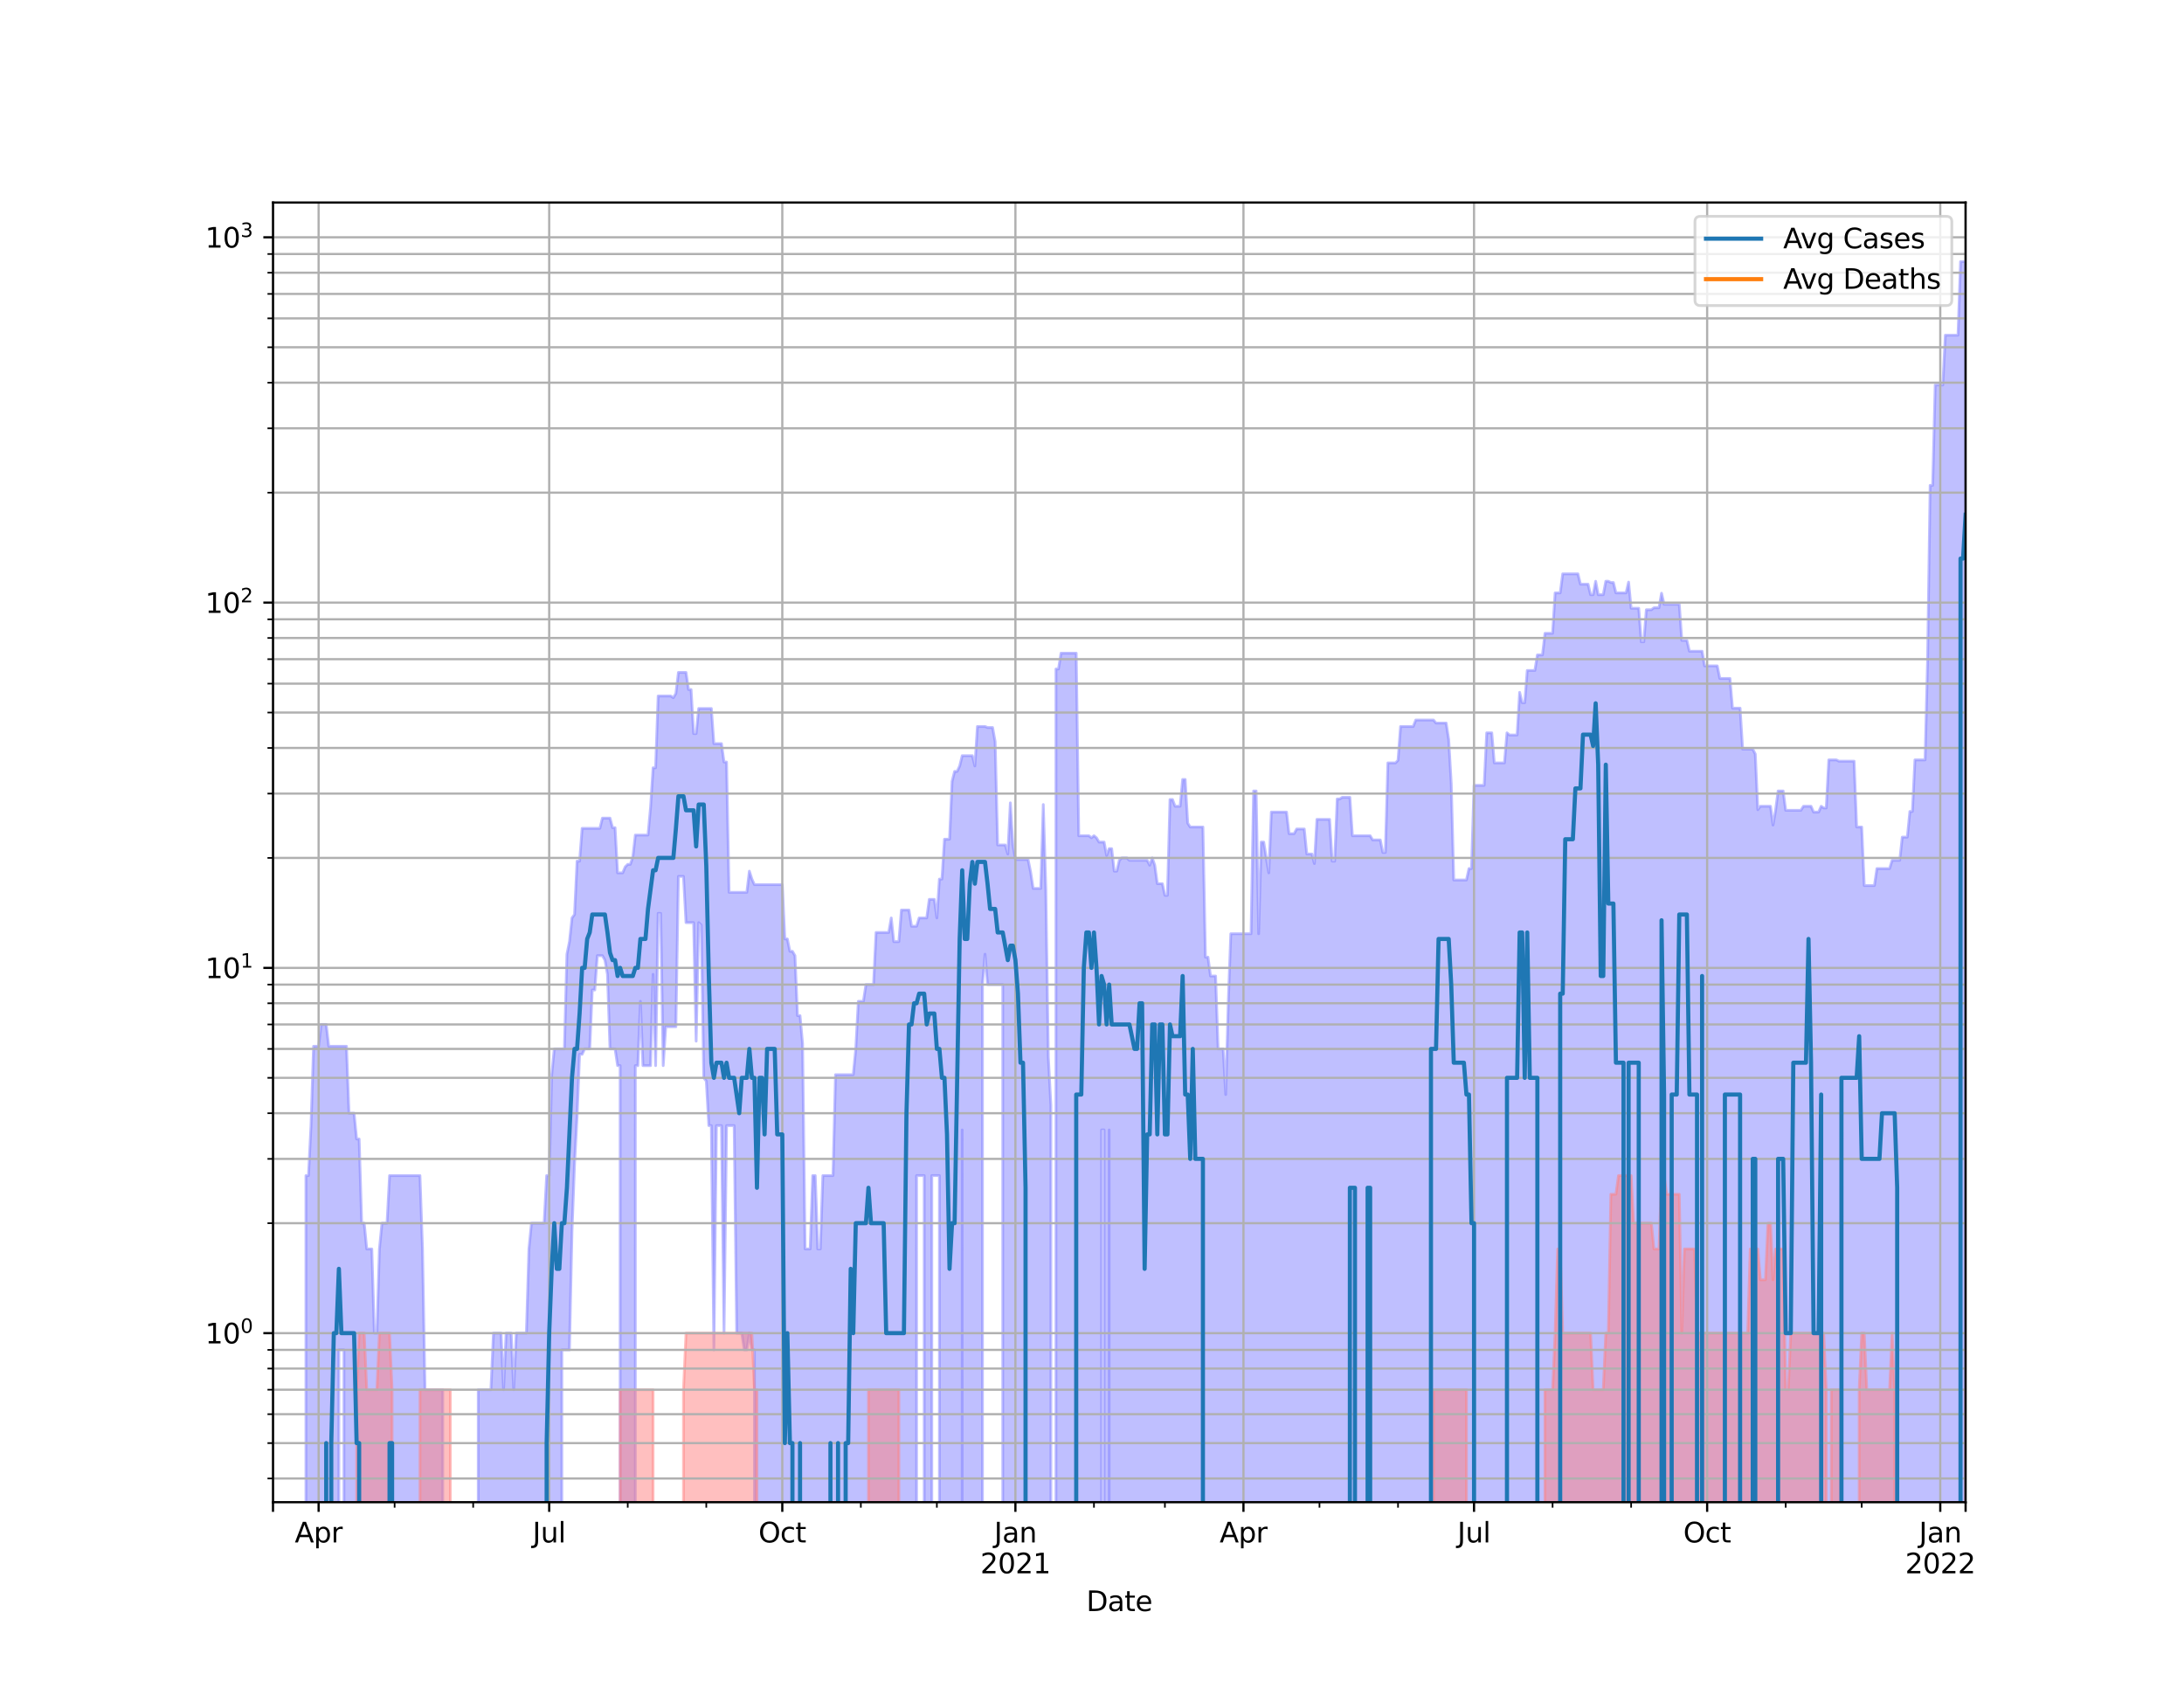 <?xml version="1.0" encoding="utf-8" standalone="no"?>
<!DOCTYPE svg PUBLIC "-//W3C//DTD SVG 1.1//EN"
  "http://www.w3.org/Graphics/SVG/1.1/DTD/svg11.dtd">
<svg height="612pt" version="1.1" viewBox="0 0 792 612" width="792pt" xmlns="http://www.w3.org/2000/svg" xmlns:xlink="http://www.w3.org/1999/xlink">
 <defs>
  <style type="text/css">*{stroke-linecap:butt;stroke-linejoin:round;}</style>
 </defs>
 <g id="figure_1">
  <g id="patch_1">
   <path d="M 0 612 
L 792 612 
L 792 0 
L 0 0 
z
" style="fill:#ffffff;"/>
  </g>
  <g id="axes_1">
   <g id="patch_2">
    <path d="M 99 544.68 
L 712.8 544.68 
L 712.8 73.44 
L 99 73.44 
z
" style="fill:#ffffff;"/>
   </g>
   <g id="PolyCollection_1">
    <path clip-path="url(#p68e2955192)" d="M 99 132929.737 
L 99 132929.737 
L 99.919 132929.737 
L 100.838 132929.737 
L 101.757 132929.737 
L 102.675 132929.737 
L 103.594 132929.737 
L 104.513 132929.737 
L 105.432 132929.737 
L 106.351 132929.737 
L 107.27 132929.737 
L 108.189 132929.737 
L 109.107 132929.737 
L 110.026 132929.737 
L 110.945 426.257 
L 111.864 426.257 
L 112.783 408.133 
L 113.702 379.376 
L 114.621 379.376 
L 115.54 379.376 
L 116.458 371.46 
L 117.377 371.46 
L 118.296 371.46 
L 119.215 379.376 
L 120.134 379.376 
L 121.053 379.376 
L 121.972 379.376 
L 122.89 379.376 
L 123.809 379.376 
L 124.728 379.376 
L 125.647 379.376 
L 126.566 403.649 
L 127.485 403.649 
L 128.404 403.649 
L 129.322 412.997 
L 130.241 412.997 
L 131.16 443.519 
L 132.079 443.519 
L 132.998 452.868 
L 133.917 452.868 
L 134.836 452.868 
L 135.754 483.39 
L 136.673 483.39 
L 137.592 452.868 
L 138.511 443.519 
L 139.43 443.519 
L 140.349 443.519 
L 141.268 426.257 
L 142.187 426.257 
L 143.105 426.257 
L 144.024 426.257 
L 144.943 426.257 
L 145.862 426.257 
L 146.781 426.257 
L 147.7 426.257 
L 148.619 426.257 
L 149.537 426.257 
L 150.456 426.257 
L 151.375 426.257 
L 152.294 426.257 
L 153.213 452.868 
L 154.132 503.906 
L 155.051 503.906 
L 155.969 503.906 
L 156.888 503.906 
L 157.807 503.906 
L 158.726 503.906 
L 159.645 503.906 
L 160.564 503.906 
L 161.483 132929.737 
L 162.401 132929.737 
L 163.32 132929.737 
L 164.239 132929.737 
L 165.158 132929.737 
L 166.077 132929.737 
L 166.996 132929.737 
L 167.915 132929.737 
L 168.834 132929.737 
L 169.752 132929.737 
L 170.671 132929.737 
L 171.59 132929.737 
L 172.509 132929.737 
L 173.428 503.906 
L 174.347 503.906 
L 175.266 503.906 
L 176.184 503.906 
L 177.103 503.906 
L 178.022 503.906 
L 178.941 483.39 
L 179.86 483.39 
L 180.779 483.39 
L 181.698 483.39 
L 182.616 503.906 
L 183.535 483.39 
L 184.454 483.39 
L 185.373 483.39 
L 186.292 503.906 
L 187.211 483.39 
L 188.13 483.39 
L 189.049 483.39 
L 189.967 483.39 
L 190.886 483.39 
L 191.805 452.868 
L 192.724 443.519 
L 193.643 443.519 
L 194.562 443.519 
L 195.481 443.519 
L 196.399 443.519 
L 197.318 443.519 
L 198.237 426.257 
L 199.156 426.257 
L 200.075 389.675 
L 200.994 380.326 
L 201.913 380.326 
L 202.831 380.326 
L 203.75 380.326 
L 204.669 380.326 
L 205.588 345.986 
L 206.507 341.423 
L 207.426 332.835 
L 208.345 331.589 
L 209.263 312.235 
L 210.182 312.235 
L 211.101 300.347 
L 212.02 300.347 
L 212.939 300.347 
L 213.858 300.347 
L 214.777 300.347 
L 215.696 300.347 
L 216.614 300.347 
L 217.533 300.347 
L 218.452 296.649 
L 219.371 296.649 
L 220.29 296.649 
L 221.209 296.649 
L 222.128 300.108 
L 223.046 300.108 
L 223.965 316.498 
L 224.884 316.498 
L 225.803 316.498 
L 226.722 314.327 
L 227.641 313.421 
L 228.56 313.421 
L 229.478 310.786 
L 230.397 302.784 
L 231.316 302.784 
L 232.235 302.784 
L 233.154 302.784 
L 234.073 302.784 
L 234.992 302.784 
L 235.91 292.755 
L 236.829 278.393 
L 237.748 278.393 
L 238.667 252.364 
L 239.586 252.364 
L 240.505 252.364 
L 241.424 252.364 
L 242.343 252.364 
L 243.261 252.364 
L 244.18 252.99 
L 245.099 251.439 
L 246.018 243.809 
L 246.937 243.809 
L 247.856 243.809 
L 248.775 243.809 
L 249.693 250.029 
L 250.612 250.029 
L 251.531 265.982 
L 252.45 265.982 
L 253.369 256.891 
L 254.288 256.891 
L 255.207 256.891 
L 256.125 256.891 
L 257.044 256.891 
L 257.963 256.891 
L 258.882 269.642 
L 259.801 269.642 
L 260.72 269.642 
L 261.639 269.642 
L 262.557 276.312 
L 263.476 276.312 
L 264.395 323.55 
L 265.314 323.55 
L 266.233 323.55 
L 267.152 323.55 
L 268.071 323.55 
L 268.99 323.55 
L 269.908 323.55 
L 270.827 323.55 
L 271.746 315.869 
L 272.665 318.754 
L 273.584 320.761 
L 274.503 320.761 
L 275.422 320.761 
L 276.34 320.761 
L 277.259 320.761 
L 278.178 320.761 
L 279.097 320.761 
L 280.016 320.761 
L 280.935 320.761 
L 281.854 320.761 
L 282.772 320.761 
L 283.691 320.761 
L 284.61 340.456 
L 285.529 340.456 
L 286.448 344.94 
L 287.367 344.94 
L 288.286 346.516 
L 289.204 368.263 
L 290.123 368.263 
L 291.042 378.44 
L 291.961 452.868 
L 292.88 452.868 
L 293.799 452.868 
L 294.718 426.257 
L 295.637 426.257 
L 296.555 452.868 
L 297.474 452.868 
L 298.393 426.257 
L 299.312 426.257 
L 300.231 426.257 
L 301.15 426.257 
L 302.069 426.257 
L 302.987 389.675 
L 303.906 389.675 
L 304.825 389.675 
L 305.744 389.675 
L 306.663 389.675 
L 307.582 389.675 
L 308.501 389.675 
L 309.419 389.675 
L 310.338 380.326 
L 311.257 363.064 
L 312.176 363.064 
L 313.095 363.064 
L 314.014 357.004 
L 314.933 357.004 
L 315.851 357.004 
L 316.77 357.004 
L 317.689 338.108 
L 318.608 338.108 
L 319.527 338.108 
L 320.446 338.108 
L 321.365 338.108 
L 322.284 338.108 
L 323.202 332.835 
L 324.121 341.423 
L 325.04 341.423 
L 325.959 341.423 
L 326.878 329.969 
L 327.797 329.969 
L 328.716 329.969 
L 329.634 329.969 
L 330.553 335.852 
L 331.472 335.852 
L 332.391 335.852 
L 333.31 332.835 
L 334.229 332.835 
L 335.148 332.835 
L 336.066 332.835 
L 336.985 326.107 
L 337.904 326.107 
L 338.823 326.107 
L 339.742 332.835 
L 340.661 318.754 
L 341.58 318.754 
L 342.499 304.298 
L 343.417 304.298 
L 344.336 304.298 
L 345.255 283.324 
L 346.174 279.711 
L 347.093 279.711 
L 348.012 277.744 
L 348.931 274.002 
L 349.849 274.002 
L 350.768 274.002 
L 351.687 274.002 
L 352.606 274.002 
L 353.525 277.744 
L 354.444 263.414 
L 355.363 263.414 
L 356.281 263.414 
L 357.2 263.414 
L 358.119 263.792 
L 359.038 263.792 
L 359.957 263.792 
L 360.876 268.947 
L 361.795 306.38 
L 362.713 306.38 
L 363.632 306.38 
L 364.551 306.38 
L 365.47 309.653 
L 366.389 291.106 
L 367.308 306.38 
L 368.227 311.651 
L 369.146 311.651 
L 370.064 311.651 
L 370.983 311.651 
L 371.902 311.651 
L 372.821 311.651 
L 373.74 316.183 
L 374.659 322.138 
L 375.578 322.138 
L 376.496 322.138 
L 377.415 322.138 
L 378.334 291.719 
L 379.253 322.138 
L 380.172 383.277 
L 381.091 400.843 
L 382.01 132929.737 
L 382.928 242.572 
L 383.847 242.572 
L 384.766 236.836 
L 385.685 236.836 
L 386.604 236.836 
L 387.523 236.836 
L 388.442 236.836 
L 389.36 236.836 
L 390.279 236.836 
L 391.198 303.034 
L 392.117 303.034 
L 393.036 303.034 
L 393.955 303.034 
L 394.874 303.034 
L 395.793 303.789 
L 396.711 303.034 
L 397.63 303.789 
L 398.549 305.33 
L 399.468 305.33 
L 400.387 305.33 
L 401.306 310.217 
L 402.225 307.721 
L 403.143 307.721 
L 404.062 315.869 
L 404.981 315.869 
L 405.9 311.942 
L 406.819 311.073 
L 407.738 311.073 
L 408.657 311.073 
L 409.575 311.942 
L 410.494 311.942 
L 411.413 311.942 
L 412.332 311.942 
L 413.251 311.942 
L 414.17 311.942 
L 415.089 311.942 
L 416.007 311.942 
L 416.926 313.721 
L 417.845 311.073 
L 418.764 313.721 
L 419.683 320.421 
L 420.602 320.421 
L 421.521 320.421 
L 422.44 324.632 
L 423.358 324.632 
L 424.277 289.899 
L 425.196 289.899 
L 426.115 292.339 
L 427.034 292.339 
L 427.953 292.339 
L 428.872 282.618 
L 429.79 282.618 
L 430.709 298.468 
L 431.628 299.871 
L 432.547 299.871 
L 433.466 299.871 
L 434.385 299.871 
L 435.304 299.871 
L 436.222 299.871 
L 437.141 347.052 
L 438.06 347.052 
L 438.979 353.894 
L 439.898 353.894 
L 440.817 353.894 
L 441.736 380.326 
L 442.654 380.326 
L 443.573 380.326 
L 444.492 396.874 
L 445.411 363.779 
L 446.33 338.57 
L 447.249 338.57 
L 448.168 338.57 
L 449.087 338.57 
L 450.005 338.57 
L 450.924 338.57 
L 451.843 338.57 
L 452.762 338.57 
L 453.681 338.57 
L 454.6 286.8 
L 455.519 286.8 
L 456.437 338.57 
L 457.356 305.33 
L 458.275 305.33 
L 459.194 311.073 
L 460.113 316.498 
L 461.032 294.453 
L 461.951 294.453 
L 462.869 294.453 
L 463.788 294.453 
L 464.707 294.453 
L 465.626 294.453 
L 466.545 294.453 
L 467.464 302.288 
L 468.383 302.288 
L 469.301 302.288 
L 470.22 300.586 
L 471.139 300.586 
L 472.058 300.586 
L 472.977 300.586 
L 473.896 309.653 
L 474.815 309.653 
L 475.734 309.653 
L 476.652 313.122 
L 477.571 297.099 
L 478.49 297.099 
L 479.409 297.099 
L 480.328 297.099 
L 481.247 297.099 
L 482.166 297.099 
L 483.084 312.235 
L 484.003 312.235 
L 484.922 289.7 
L 485.841 289.7 
L 486.76 289.108 
L 487.679 289.108 
L 488.598 289.108 
L 489.516 289.108 
L 490.435 303.034 
L 491.354 303.034 
L 492.273 303.034 
L 493.192 303.034 
L 494.111 303.034 
L 495.03 303.034 
L 495.949 303.034 
L 496.867 303.034 
L 497.786 304.554 
L 498.705 304.554 
L 499.624 304.554 
L 500.543 304.554 
L 501.462 309.094 
L 502.381 309.094 
L 503.299 276.627 
L 504.218 276.627 
L 505.137 276.627 
L 506.056 276.627 
L 506.975 275.687 
L 507.894 263.414 
L 508.813 263.414 
L 509.731 263.414 
L 510.65 263.414 
L 511.569 263.414 
L 512.488 263.414 
L 513.407 261.076 
L 514.326 261.076 
L 515.245 261.076 
L 516.163 261.076 
L 517.082 261.076 
L 518.001 261.076 
L 518.92 261.076 
L 519.839 261.076 
L 520.758 262.172 
L 521.677 262.172 
L 522.596 262.172 
L 523.514 262.172 
L 524.433 262.172 
L 525.352 268.123 
L 526.271 284.038 
L 527.19 319.083 
L 528.109 319.083 
L 529.028 319.083 
L 529.946 319.083 
L 530.865 319.083 
L 531.784 319.083 
L 532.703 314.939 
L 533.622 314.939 
L 534.541 284.762 
L 535.46 284.762 
L 536.378 284.762 
L 537.297 284.762 
L 538.216 284.762 
L 539.135 265.72 
L 540.054 265.72 
L 540.973 265.72 
L 541.892 276.627 
L 542.81 276.627 
L 543.729 276.627 
L 544.648 276.627 
L 545.567 276.627 
L 546.486 265.72 
L 547.405 266.51 
L 548.324 266.51 
L 549.243 266.51 
L 550.161 266.51 
L 551.08 251.033 
L 551.999 254.799 
L 552.918 254.799 
L 553.837 243.099 
L 554.756 243.099 
L 555.675 243.099 
L 556.593 243.099 
L 557.512 237.473 
L 558.431 237.473 
L 559.35 237.473 
L 560.269 229.632 
L 561.188 229.632 
L 562.107 229.632 
L 563.025 229.632 
L 563.944 214.983 
L 564.863 214.983 
L 565.782 214.983 
L 566.701 208.058 
L 567.62 208.058 
L 568.539 208.058 
L 569.457 208.058 
L 570.376 208.058 
L 571.295 208.058 
L 572.214 208.058 
L 573.133 211.824 
L 574.052 211.824 
L 574.971 211.824 
L 575.89 211.824 
L 576.808 215.636 
L 577.727 215.636 
L 578.646 210.759 
L 579.565 215.636 
L 580.484 215.636 
L 581.403 215.636 
L 582.322 210.759 
L 583.24 210.759 
L 584.159 211.213 
L 585.078 211.213 
L 585.997 214.983 
L 586.916 214.983 
L 587.835 214.983 
L 588.754 214.983 
L 589.672 214.983 
L 590.591 211.061 
L 591.51 220.546 
L 592.429 220.546 
L 593.348 220.546 
L 594.267 220.546 
L 595.186 232.715 
L 596.104 232.715 
L 597.023 221.085 
L 597.942 221.085 
L 598.861 221.085 
L 599.78 220.368 
L 600.699 220.368 
L 601.618 220.368 
L 602.537 215.091 
L 603.455 219.133 
L 604.374 219.133 
L 605.293 219.133 
L 606.212 219.133 
L 607.131 219.133 
L 608.05 219.133 
L 608.969 219.133 
L 609.887 232.202 
L 610.806 232.202 
L 611.725 232.202 
L 612.644 236.129 
L 613.563 236.129 
L 614.482 236.129 
L 615.401 236.129 
L 616.319 236.129 
L 617.238 236.129 
L 618.157 241.447 
L 619.076 241.447 
L 619.995 241.447 
L 620.914 241.447 
L 621.833 241.447 
L 622.751 241.447 
L 623.67 245.994 
L 624.589 245.994 
L 625.508 245.994 
L 626.427 245.994 
L 627.346 245.994 
L 628.265 256.779 
L 629.184 256.779 
L 630.102 256.779 
L 631.021 256.779 
L 631.94 271.636 
L 632.859 271.636 
L 633.778 271.636 
L 634.697 271.636 
L 635.616 271.636 
L 636.534 273.401 
L 637.453 293.598 
L 638.372 292.339 
L 639.291 292.339 
L 640.21 292.339 
L 641.129 292.339 
L 642.048 292.339 
L 642.966 299.165 
L 643.885 293.811 
L 644.804 286.8 
L 645.723 286.8 
L 646.642 286.8 
L 647.561 293.811 
L 648.48 293.811 
L 649.399 293.811 
L 650.317 293.811 
L 651.236 293.811 
L 652.155 293.811 
L 653.074 293.811 
L 653.993 292.339 
L 654.912 292.339 
L 655.831 292.339 
L 656.749 292.339 
L 657.668 294.453 
L 658.587 294.453 
L 659.506 294.453 
L 660.425 292.339 
L 661.344 292.965 
L 662.263 292.965 
L 663.181 275.532 
L 664.1 275.532 
L 665.019 275.532 
L 665.938 275.532 
L 666.857 275.999 
L 667.776 275.999 
L 668.695 275.999 
L 669.613 275.999 
L 670.532 275.999 
L 671.451 275.999 
L 672.37 275.999 
L 673.289 299.871 
L 674.208 299.871 
L 675.127 299.871 
L 676.046 321.102 
L 676.964 321.102 
L 677.883 321.102 
L 678.802 321.102 
L 679.721 321.102 
L 680.64 314.939 
L 681.559 314.939 
L 682.478 314.939 
L 683.396 314.939 
L 684.315 314.939 
L 685.234 314.939 
L 686.153 311.942 
L 687.072 311.942 
L 687.991 311.942 
L 688.91 311.942 
L 689.828 303.536 
L 690.747 303.536 
L 691.666 303.536 
L 692.585 294.238 
L 693.504 294.238 
L 694.423 275.532 
L 695.342 275.532 
L 696.26 275.532 
L 697.179 275.532 
L 698.098 275.532 
L 699.017 239.26 
L 699.936 175.985 
L 700.855 175.985 
L 701.774 139.596 
L 702.693 139.596 
L 703.611 139.596 
L 704.53 139.596 
L 705.449 121.537 
L 706.368 121.537 
L 707.287 121.537 
L 708.206 121.537 
L 709.125 121.537 
L 710.043 121.537 
L 710.962 94.86 
L 711.881 94.86 
L 712.8 94.86 
L 712.8 132929.737 
L 712.8 132929.737 
L 711.881 132929.737 
L 710.962 132929.737 
L 710.043 132929.737 
L 709.125 132929.737 
L 708.206 132929.737 
L 707.287 132929.737 
L 706.368 132929.737 
L 705.449 132929.737 
L 704.53 132929.737 
L 703.611 132929.737 
L 702.693 132929.737 
L 701.774 132929.737 
L 700.855 132929.737 
L 699.936 132929.737 
L 699.017 132929.737 
L 698.098 132929.737 
L 697.179 132929.737 
L 696.26 132929.737 
L 695.342 132929.737 
L 694.423 132929.737 
L 693.504 132929.737 
L 692.585 132929.737 
L 691.666 132929.737 
L 690.747 132929.737 
L 689.828 132929.737 
L 688.91 132929.737 
L 687.991 132929.737 
L 687.072 132929.737 
L 686.153 132929.737 
L 685.234 132929.737 
L 684.315 132929.737 
L 683.396 132929.737 
L 682.478 132929.737 
L 681.559 132929.737 
L 680.64 132929.737 
L 679.721 132929.737 
L 678.802 132929.737 
L 677.883 132929.737 
L 676.964 132929.737 
L 676.046 132929.737 
L 675.127 132929.737 
L 674.208 132929.737 
L 673.289 132929.737 
L 672.37 132929.737 
L 671.451 132929.737 
L 670.532 132929.737 
L 669.613 132929.737 
L 668.695 132929.737 
L 667.776 132929.737 
L 666.857 132929.737 
L 665.938 132929.737 
L 665.019 132929.737 
L 664.1 132929.737 
L 663.181 132929.737 
L 662.263 132929.737 
L 661.344 132929.737 
L 660.425 132929.737 
L 659.506 132929.737 
L 658.587 132929.737 
L 657.668 132929.737 
L 656.749 132929.737 
L 655.831 132929.737 
L 654.912 132929.737 
L 653.993 132929.737 
L 653.074 132929.737 
L 652.155 132929.737 
L 651.236 132929.737 
L 650.317 132929.737 
L 649.399 132929.737 
L 648.48 132929.737 
L 647.561 132929.737 
L 646.642 132929.737 
L 645.723 132929.737 
L 644.804 132929.737 
L 643.885 132929.737 
L 642.966 132929.737 
L 642.048 132929.737 
L 641.129 132929.737 
L 640.21 132929.737 
L 639.291 132929.737 
L 638.372 132929.737 
L 637.453 132929.737 
L 636.534 132929.737 
L 635.616 132929.737 
L 634.697 132929.737 
L 633.778 132929.737 
L 632.859 132929.737 
L 631.94 132929.737 
L 631.021 132929.737 
L 630.102 132929.737 
L 629.184 132929.737 
L 628.265 132929.737 
L 627.346 132929.737 
L 626.427 132929.737 
L 625.508 132929.737 
L 624.589 132929.737 
L 623.67 132929.737 
L 622.751 132929.737 
L 621.833 132929.737 
L 620.914 132929.737 
L 619.995 132929.737 
L 619.076 132929.737 
L 618.157 132929.737 
L 617.238 132929.737 
L 616.319 132929.737 
L 615.401 132929.737 
L 614.482 132929.737 
L 613.563 132929.737 
L 612.644 132929.737 
L 611.725 132929.737 
L 610.806 132929.737 
L 609.887 132929.737 
L 608.969 132929.737 
L 608.05 132929.737 
L 607.131 132929.737 
L 606.212 132929.737 
L 605.293 132929.737 
L 604.374 132929.737 
L 603.455 132929.737 
L 602.537 132929.737 
L 601.618 132929.737 
L 600.699 132929.737 
L 599.78 132929.737 
L 598.861 132929.737 
L 597.942 132929.737 
L 597.023 132929.737 
L 596.104 132929.737 
L 595.186 132929.737 
L 594.267 132929.737 
L 593.348 132929.737 
L 592.429 132929.737 
L 591.51 132929.737 
L 590.591 132929.737 
L 589.672 132929.737 
L 588.754 132929.737 
L 587.835 132929.737 
L 586.916 132929.737 
L 585.997 132929.737 
L 585.078 132929.737 
L 584.159 132929.737 
L 583.24 132929.737 
L 582.322 132929.737 
L 581.403 132929.737 
L 580.484 132929.737 
L 579.565 132929.737 
L 578.646 132929.737 
L 577.727 132929.737 
L 576.808 132929.737 
L 575.89 132929.737 
L 574.971 132929.737 
L 574.052 132929.737 
L 573.133 132929.737 
L 572.214 132929.737 
L 571.295 132929.737 
L 570.376 132929.737 
L 569.457 132929.737 
L 568.539 132929.737 
L 567.62 132929.737 
L 566.701 132929.737 
L 565.782 132929.737 
L 564.863 132929.737 
L 563.944 132929.737 
L 563.025 132929.737 
L 562.107 132929.737 
L 561.188 132929.737 
L 560.269 132929.737 
L 559.35 132929.737 
L 558.431 132929.737 
L 557.512 132929.737 
L 556.593 132929.737 
L 555.675 132929.737 
L 554.756 132929.737 
L 553.837 132929.737 
L 552.918 132929.737 
L 551.999 132929.737 
L 551.08 132929.737 
L 550.161 132929.737 
L 549.243 132929.737 
L 548.324 132929.737 
L 547.405 132929.737 
L 546.486 132929.737 
L 545.567 132929.737 
L 544.648 132929.737 
L 543.729 132929.737 
L 542.81 132929.737 
L 541.892 132929.737 
L 540.973 132929.737 
L 540.054 132929.737 
L 539.135 132929.737 
L 538.216 132929.737 
L 537.297 132929.737 
L 536.378 132929.737 
L 535.46 132929.737 
L 534.541 132929.737 
L 533.622 132929.737 
L 532.703 132929.737 
L 531.784 132929.737 
L 530.865 132929.737 
L 529.946 132929.737 
L 529.028 132929.737 
L 528.109 132929.737 
L 527.19 132929.737 
L 526.271 132929.737 
L 525.352 132929.737 
L 524.433 132929.737 
L 523.514 132929.737 
L 522.596 132929.737 
L 521.677 132929.737 
L 520.758 132929.737 
L 519.839 132929.737 
L 518.92 132929.737 
L 518.001 132929.737 
L 517.082 132929.737 
L 516.163 132929.737 
L 515.245 132929.737 
L 514.326 132929.737 
L 513.407 132929.737 
L 512.488 132929.737 
L 511.569 132929.737 
L 510.65 132929.737 
L 509.731 132929.737 
L 508.813 132929.737 
L 507.894 132929.737 
L 506.975 132929.737 
L 506.056 132929.737 
L 505.137 132929.737 
L 504.218 132929.737 
L 503.299 132929.737 
L 502.381 132929.737 
L 501.462 132929.737 
L 500.543 132929.737 
L 499.624 132929.737 
L 498.705 132929.737 
L 497.786 132929.737 
L 496.867 132929.737 
L 495.949 132929.737 
L 495.03 132929.737 
L 494.111 132929.737 
L 493.192 132929.737 
L 492.273 132929.737 
L 491.354 132929.737 
L 490.435 132929.737 
L 489.516 132929.737 
L 488.598 132929.737 
L 487.679 132929.737 
L 486.76 132929.737 
L 485.841 132929.737 
L 484.922 132929.737 
L 484.003 132929.737 
L 483.084 132929.737 
L 482.166 132929.737 
L 481.247 132929.737 
L 480.328 132929.737 
L 479.409 132929.737 
L 478.49 132929.737 
L 477.571 132929.737 
L 476.652 132929.737 
L 475.734 132929.737 
L 474.815 132929.737 
L 473.896 132929.737 
L 472.977 132929.737 
L 472.058 132929.737 
L 471.139 132929.737 
L 470.22 132929.737 
L 469.301 132929.737 
L 468.383 132929.737 
L 467.464 132929.737 
L 466.545 132929.737 
L 465.626 132929.737 
L 464.707 132929.737 
L 463.788 132929.737 
L 462.869 132929.737 
L 461.951 132929.737 
L 461.032 132929.737 
L 460.113 132929.737 
L 459.194 132929.737 
L 458.275 132929.737 
L 457.356 132929.737 
L 456.437 132929.737 
L 455.519 132929.737 
L 454.6 132929.737 
L 453.681 132929.737 
L 452.762 132929.737 
L 451.843 132929.737 
L 450.924 132929.737 
L 450.005 132929.737 
L 449.087 132929.737 
L 448.168 132929.737 
L 447.249 132929.737 
L 446.33 132929.737 
L 445.411 132929.737 
L 444.492 132929.737 
L 443.573 132929.737 
L 442.654 132929.737 
L 441.736 132929.737 
L 440.817 132929.737 
L 439.898 132929.737 
L 438.979 132929.737 
L 438.06 132929.737 
L 437.141 132929.737 
L 436.222 132929.737 
L 435.304 132929.737 
L 434.385 132929.737 
L 433.466 132929.737 
L 432.547 132929.737 
L 431.628 132929.737 
L 430.709 132929.737 
L 429.79 132929.737 
L 428.872 132929.737 
L 427.953 132929.737 
L 427.034 132929.737 
L 426.115 132929.737 
L 425.196 132929.737 
L 424.277 132929.737 
L 423.358 132929.737 
L 422.44 132929.737 
L 421.521 132929.737 
L 420.602 132929.737 
L 419.683 132929.737 
L 418.764 132929.737 
L 417.845 132929.737 
L 416.926 132929.737 
L 416.007 132929.737 
L 415.089 132929.737 
L 414.17 132929.737 
L 413.251 132929.737 
L 412.332 132929.737 
L 411.413 132929.737 
L 410.494 132929.737 
L 409.575 132929.737 
L 408.657 132929.737 
L 407.738 132929.737 
L 406.819 132929.737 
L 405.9 132929.737 
L 404.981 132929.737 
L 404.062 132929.737 
L 403.143 132929.737 
L 402.225 409.709 
L 401.306 132929.737 
L 400.387 409.709 
L 399.468 409.709 
L 398.549 132929.737 
L 397.63 132929.737 
L 396.711 132929.737 
L 395.793 132929.737 
L 394.874 132929.737 
L 393.955 132929.737 
L 393.036 132929.737 
L 392.117 132929.737 
L 391.198 132929.737 
L 390.279 132929.737 
L 389.36 132929.737 
L 388.442 132929.737 
L 387.523 132929.737 
L 386.604 132929.737 
L 385.685 132929.737 
L 384.766 132929.737 
L 383.847 132929.737 
L 382.928 132929.737 
L 382.01 132929.737 
L 381.091 132929.737 
L 380.172 132929.737 
L 379.253 132929.737 
L 378.334 132929.737 
L 377.415 132929.737 
L 376.496 132929.737 
L 375.578 132929.737 
L 374.659 132929.737 
L 373.74 132929.737 
L 372.821 132929.737 
L 371.902 132929.737 
L 370.983 132929.737 
L 370.064 132929.737 
L 369.146 132929.737 
L 368.227 132929.737 
L 367.308 132929.737 
L 366.389 132929.737 
L 365.47 132929.737 
L 364.551 132929.737 
L 363.632 357.004 
L 362.713 357.004 
L 361.795 357.004 
L 360.876 357.004 
L 359.957 357.004 
L 359.038 357.004 
L 358.119 357.004 
L 357.2 345.986 
L 356.281 357.004 
L 355.363 132929.737 
L 354.444 132929.737 
L 353.525 132929.737 
L 352.606 132929.737 
L 351.687 132929.737 
L 350.768 132929.737 
L 349.849 132929.737 
L 348.931 409.709 
L 348.012 132929.737 
L 347.093 132929.737 
L 346.174 132929.737 
L 345.255 132929.737 
L 344.336 132929.737 
L 343.417 132929.737 
L 342.499 132929.737 
L 341.58 132929.737 
L 340.661 426.257 
L 339.742 426.257 
L 338.823 426.257 
L 337.904 426.257 
L 336.985 132929.737 
L 336.066 132929.737 
L 335.148 426.257 
L 334.229 426.257 
L 333.31 426.257 
L 332.391 426.257 
L 331.472 132929.737 
L 330.553 132929.737 
L 329.634 132929.737 
L 328.716 132929.737 
L 327.797 132929.737 
L 326.878 132929.737 
L 325.959 132929.737 
L 325.04 132929.737 
L 324.121 132929.737 
L 323.202 132929.737 
L 322.284 132929.737 
L 321.365 132929.737 
L 320.446 132929.737 
L 319.527 132929.737 
L 318.608 132929.737 
L 317.689 132929.737 
L 316.77 132929.737 
L 315.851 132929.737 
L 314.933 132929.737 
L 314.014 132929.737 
L 313.095 132929.737 
L 312.176 132929.737 
L 311.257 132929.737 
L 310.338 132929.737 
L 309.419 132929.737 
L 308.501 132929.737 
L 307.582 132929.737 
L 306.663 132929.737 
L 305.744 132929.737 
L 304.825 132929.737 
L 303.906 132929.737 
L 302.987 132929.737 
L 302.069 132929.737 
L 301.15 132929.737 
L 300.231 132929.737 
L 299.312 132929.737 
L 298.393 132929.737 
L 297.474 132929.737 
L 296.555 132929.737 
L 295.637 132929.737 
L 294.718 132929.737 
L 293.799 132929.737 
L 292.88 132929.737 
L 291.961 132929.737 
L 291.042 132929.737 
L 290.123 132929.737 
L 289.204 132929.737 
L 288.286 132929.737 
L 287.367 132929.737 
L 286.448 132929.737 
L 285.529 132929.737 
L 284.61 132929.737 
L 283.691 132929.737 
L 282.772 132929.737 
L 281.854 132929.737 
L 280.935 132929.737 
L 280.016 132929.737 
L 279.097 132929.737 
L 278.178 132929.737 
L 277.259 132929.737 
L 276.34 132929.737 
L 275.422 132929.737 
L 274.503 132929.737 
L 273.584 489.45 
L 272.665 489.45 
L 271.746 483.39 
L 270.827 489.45 
L 269.908 489.45 
L 268.99 483.39 
L 268.071 483.39 
L 267.152 483.39 
L 266.233 408.133 
L 265.314 408.133 
L 264.395 408.133 
L 263.476 408.133 
L 262.557 483.39 
L 261.639 408.133 
L 260.72 408.133 
L 259.801 408.133 
L 258.882 489.45 
L 257.963 408.133 
L 257.044 408.133 
L 256.125 391.976 
L 255.207 390.814 
L 254.288 335.411 
L 253.369 334.54 
L 252.45 377.52 
L 251.531 334.54 
L 250.612 334.54 
L 249.693 334.54 
L 248.775 334.54 
L 247.856 317.776 
L 246.937 317.776 
L 246.018 317.776 
L 245.099 372.287 
L 244.18 372.287 
L 243.261 372.287 
L 242.343 372.287 
L 241.424 372.287 
L 240.505 386.387 
L 239.586 331.18 
L 238.667 331.18 
L 237.748 386.387 
L 236.829 353.291 
L 235.91 386.387 
L 234.992 386.387 
L 234.073 386.387 
L 233.154 386.387 
L 232.235 363.064 
L 231.316 386.387 
L 230.397 386.387 
L 229.478 132929.737 
L 228.56 132929.737 
L 227.641 132929.737 
L 226.722 132929.737 
L 225.803 132929.737 
L 224.884 386.387 
L 223.965 386.387 
L 223.046 380.326 
L 222.128 380.326 
L 221.209 380.326 
L 220.29 353.291 
L 219.371 348.137 
L 218.452 346.516 
L 217.533 346.516 
L 216.614 346.516 
L 215.696 358.954 
L 214.777 358.954 
L 213.858 380.326 
L 212.939 380.326 
L 212.02 380.326 
L 211.101 382.276 
L 210.182 382.276 
L 209.263 405.105 
L 208.345 422.147 
L 207.426 446.47 
L 206.507 489.45 
L 205.588 489.45 
L 204.669 489.45 
L 203.75 489.45 
L 202.831 132929.737 
L 201.913 132929.737 
L 200.994 132929.737 
L 200.075 132929.737 
L 199.156 132929.737 
L 198.237 132929.737 
L 197.318 132929.737 
L 196.399 132929.737 
L 195.481 132929.737 
L 194.562 132929.737 
L 193.643 132929.737 
L 192.724 132929.737 
L 191.805 132929.737 
L 190.886 132929.737 
L 189.967 132929.737 
L 189.049 132929.737 
L 188.13 132929.737 
L 187.211 132929.737 
L 186.292 132929.737 
L 185.373 132929.737 
L 184.454 132929.737 
L 183.535 132929.737 
L 182.616 132929.737 
L 181.698 132929.737 
L 180.779 132929.737 
L 179.86 132929.737 
L 178.941 132929.737 
L 178.022 132929.737 
L 177.103 132929.737 
L 176.184 132929.737 
L 175.266 132929.737 
L 174.347 132929.737 
L 173.428 132929.737 
L 172.509 132929.737 
L 171.59 132929.737 
L 170.671 132929.737 
L 169.752 132929.737 
L 168.834 132929.737 
L 167.915 132929.737 
L 166.996 132929.737 
L 166.077 132929.737 
L 165.158 132929.737 
L 164.239 132929.737 
L 163.32 132929.737 
L 162.401 132929.737 
L 161.483 132929.737 
L 160.564 132929.737 
L 159.645 132929.737 
L 158.726 132929.737 
L 157.807 132929.737 
L 156.888 132929.737 
L 155.969 132929.737 
L 155.051 132929.737 
L 154.132 132929.737 
L 153.213 132929.737 
L 152.294 132929.737 
L 151.375 132929.737 
L 150.456 132929.737 
L 149.537 132929.737 
L 148.619 132929.737 
L 147.7 132929.737 
L 146.781 132929.737 
L 145.862 132929.737 
L 144.943 132929.737 
L 144.024 132929.737 
L 143.105 132929.737 
L 142.187 132929.737 
L 141.268 132929.737 
L 140.349 132929.737 
L 139.43 132929.737 
L 138.511 132929.737 
L 137.592 132929.737 
L 136.673 132929.737 
L 135.754 132929.737 
L 134.836 132929.737 
L 133.917 132929.737 
L 132.998 132929.737 
L 132.079 132929.737 
L 131.16 132929.737 
L 130.241 132929.737 
L 129.322 132929.737 
L 128.404 132929.737 
L 127.485 132929.737 
L 126.566 132929.737 
L 125.647 132929.737 
L 124.728 489.45 
L 123.809 489.45 
L 122.89 489.45 
L 121.972 132929.737 
L 121.053 132929.737 
L 120.134 132929.737 
L 119.215 132929.737 
L 118.296 132929.737 
L 117.377 132929.737 
L 116.458 132929.737 
L 115.54 132929.737 
L 114.621 132929.737 
L 113.702 132929.737 
L 112.783 132929.737 
L 111.864 132929.737 
L 110.945 132929.737 
L 110.026 132929.737 
L 109.107 132929.737 
L 108.189 132929.737 
L 107.27 132929.737 
L 106.351 132929.737 
L 105.432 132929.737 
L 104.513 132929.737 
L 103.594 132929.737 
L 102.675 132929.737 
L 101.757 132929.737 
L 100.838 132929.737 
L 99.919 132929.737 
L 99 132929.737 
z
" style="fill:#8080ff;fill-opacity:0.5;stroke:#8080ff;stroke-opacity:0.5;"/>
   </g>
   <g id="PolyCollection_2">
    <path clip-path="url(#p68e2955192)" d="M 99 132929.737 
L 99 132929.737 
L 99.919 132929.737 
L 100.838 132929.737 
L 101.757 132929.737 
L 102.675 132929.737 
L 103.594 132929.737 
L 104.513 132929.737 
L 105.432 132929.737 
L 106.351 132929.737 
L 107.27 132929.737 
L 108.189 132929.737 
L 109.107 132929.737 
L 110.026 132929.737 
L 110.945 132929.737 
L 111.864 132929.737 
L 112.783 132929.737 
L 113.702 132929.737 
L 114.621 132929.737 
L 115.54 132929.737 
L 116.458 132929.737 
L 117.377 132929.737 
L 118.296 132929.737 
L 119.215 132929.737 
L 120.134 132929.737 
L 121.053 132929.737 
L 121.972 132929.737 
L 122.89 132929.737 
L 123.809 132929.737 
L 124.728 132929.737 
L 125.647 132929.737 
L 126.566 132929.737 
L 127.485 132929.737 
L 128.404 132929.737 
L 129.322 503.906 
L 130.241 483.39 
L 131.16 483.39 
L 132.079 483.39 
L 132.998 503.906 
L 133.917 503.906 
L 134.836 503.906 
L 135.754 503.906 
L 136.673 503.906 
L 137.592 483.39 
L 138.511 483.39 
L 139.43 483.39 
L 140.349 483.39 
L 141.268 483.39 
L 142.187 503.906 
L 143.105 132929.737 
L 144.024 132929.737 
L 144.943 132929.737 
L 145.862 132929.737 
L 146.781 132929.737 
L 147.7 132929.737 
L 148.619 132929.737 
L 149.537 132929.737 
L 150.456 132929.737 
L 151.375 132929.737 
L 152.294 503.906 
L 153.213 503.906 
L 154.132 503.906 
L 155.051 503.906 
L 155.969 503.906 
L 156.888 503.906 
L 157.807 503.906 
L 158.726 503.906 
L 159.645 503.906 
L 160.564 503.906 
L 161.483 503.906 
L 162.401 503.906 
L 163.32 503.906 
L 164.239 132929.737 
L 165.158 132929.737 
L 166.077 132929.737 
L 166.996 132929.737 
L 167.915 132929.737 
L 168.834 132929.737 
L 169.752 132929.737 
L 170.671 132929.737 
L 171.59 132929.737 
L 172.509 132929.737 
L 173.428 132929.737 
L 174.347 132929.737 
L 175.266 132929.737 
L 176.184 132929.737 
L 177.103 132929.737 
L 178.022 132929.737 
L 178.941 132929.737 
L 179.86 132929.737 
L 180.779 132929.737 
L 181.698 132929.737 
L 182.616 132929.737 
L 183.535 132929.737 
L 184.454 132929.737 
L 185.373 132929.737 
L 186.292 132929.737 
L 187.211 132929.737 
L 188.13 132929.737 
L 189.049 132929.737 
L 189.967 132929.737 
L 190.886 132929.737 
L 191.805 132929.737 
L 192.724 132929.737 
L 193.643 132929.737 
L 194.562 132929.737 
L 195.481 132929.737 
L 196.399 132929.737 
L 197.318 132929.737 
L 198.237 132929.737 
L 199.156 132929.737 
L 200.075 132929.737 
L 200.994 132929.737 
L 201.913 132929.737 
L 202.831 132929.737 
L 203.75 132929.737 
L 204.669 132929.737 
L 205.588 132929.737 
L 206.507 132929.737 
L 207.426 132929.737 
L 208.345 132929.737 
L 209.263 132929.737 
L 210.182 132929.737 
L 211.101 132929.737 
L 212.02 132929.737 
L 212.939 132929.737 
L 213.858 132929.737 
L 214.777 132929.737 
L 215.696 132929.737 
L 216.614 132929.737 
L 217.533 132929.737 
L 218.452 132929.737 
L 219.371 132929.737 
L 220.29 132929.737 
L 221.209 132929.737 
L 222.128 132929.737 
L 223.046 132929.737 
L 223.965 132929.737 
L 224.884 503.906 
L 225.803 503.906 
L 226.722 503.906 
L 227.641 503.906 
L 228.56 503.906 
L 229.478 503.906 
L 230.397 503.906 
L 231.316 503.906 
L 232.235 503.906 
L 233.154 503.906 
L 234.073 503.906 
L 234.992 503.906 
L 235.91 503.906 
L 236.829 503.906 
L 237.748 132929.737 
L 238.667 132929.737 
L 239.586 132929.737 
L 240.505 132929.737 
L 241.424 132929.737 
L 242.343 132929.737 
L 243.261 132929.737 
L 244.18 132929.737 
L 245.099 132929.737 
L 246.018 132929.737 
L 246.937 132929.737 
L 247.856 503.906 
L 248.775 483.39 
L 249.693 483.39 
L 250.612 483.39 
L 251.531 483.39 
L 252.45 483.39 
L 253.369 483.39 
L 254.288 483.39 
L 255.207 483.39 
L 256.125 483.39 
L 257.044 483.39 
L 257.963 483.39 
L 258.882 483.39 
L 259.801 483.39 
L 260.72 483.39 
L 261.639 483.39 
L 262.557 483.39 
L 263.476 483.39 
L 264.395 483.39 
L 265.314 483.39 
L 266.233 483.39 
L 267.152 483.39 
L 268.071 483.39 
L 268.99 483.39 
L 269.908 483.39 
L 270.827 483.39 
L 271.746 483.39 
L 272.665 483.39 
L 273.584 503.906 
L 274.503 503.906 
L 275.422 132929.737 
L 276.34 132929.737 
L 277.259 132929.737 
L 278.178 132929.737 
L 279.097 132929.737 
L 280.016 132929.737 
L 280.935 132929.737 
L 281.854 132929.737 
L 282.772 132929.737 
L 283.691 132929.737 
L 284.61 132929.737 
L 285.529 132929.737 
L 286.448 132929.737 
L 287.367 132929.737 
L 288.286 132929.737 
L 289.204 132929.737 
L 290.123 132929.737 
L 291.042 132929.737 
L 291.961 132929.737 
L 292.88 132929.737 
L 293.799 132929.737 
L 294.718 132929.737 
L 295.637 132929.737 
L 296.555 132929.737 
L 297.474 132929.737 
L 298.393 132929.737 
L 299.312 132929.737 
L 300.231 132929.737 
L 301.15 132929.737 
L 302.069 132929.737 
L 302.987 132929.737 
L 303.906 132929.737 
L 304.825 132929.737 
L 305.744 132929.737 
L 306.663 132929.737 
L 307.582 132929.737 
L 308.501 132929.737 
L 309.419 132929.737 
L 310.338 132929.737 
L 311.257 132929.737 
L 312.176 132929.737 
L 313.095 132929.737 
L 314.014 132929.737 
L 314.933 503.906 
L 315.851 503.906 
L 316.77 503.906 
L 317.689 503.906 
L 318.608 503.906 
L 319.527 503.906 
L 320.446 503.906 
L 321.365 503.906 
L 322.284 503.906 
L 323.202 503.906 
L 324.121 503.906 
L 325.04 503.906 
L 325.959 503.906 
L 326.878 132929.737 
L 327.797 132929.737 
L 328.716 132929.737 
L 329.634 132929.737 
L 330.553 132929.737 
L 331.472 132929.737 
L 332.391 132929.737 
L 333.31 132929.737 
L 334.229 132929.737 
L 335.148 132929.737 
L 336.066 132929.737 
L 336.985 132929.737 
L 337.904 132929.737 
L 338.823 132929.737 
L 339.742 132929.737 
L 340.661 132929.737 
L 341.58 132929.737 
L 342.499 132929.737 
L 343.417 132929.737 
L 344.336 132929.737 
L 345.255 132929.737 
L 346.174 132929.737 
L 347.093 132929.737 
L 348.012 132929.737 
L 348.931 132929.737 
L 349.849 132929.737 
L 350.768 132929.737 
L 351.687 132929.737 
L 352.606 132929.737 
L 353.525 132929.737 
L 354.444 132929.737 
L 355.363 132929.737 
L 356.281 132929.737 
L 357.2 132929.737 
L 358.119 132929.737 
L 359.038 132929.737 
L 359.957 132929.737 
L 360.876 132929.737 
L 361.795 132929.737 
L 362.713 132929.737 
L 363.632 132929.737 
L 364.551 132929.737 
L 365.47 132929.737 
L 366.389 132929.737 
L 367.308 132929.737 
L 368.227 132929.737 
L 369.146 132929.737 
L 370.064 132929.737 
L 370.983 132929.737 
L 371.902 132929.737 
L 372.821 132929.737 
L 373.74 132929.737 
L 374.659 132929.737 
L 375.578 132929.737 
L 376.496 132929.737 
L 377.415 132929.737 
L 378.334 132929.737 
L 379.253 132929.737 
L 380.172 132929.737 
L 381.091 132929.737 
L 382.01 132929.737 
L 382.928 132929.737 
L 383.847 132929.737 
L 384.766 132929.737 
L 385.685 132929.737 
L 386.604 132929.737 
L 387.523 132929.737 
L 388.442 132929.737 
L 389.36 132929.737 
L 390.279 132929.737 
L 391.198 132929.737 
L 392.117 132929.737 
L 393.036 132929.737 
L 393.955 132929.737 
L 394.874 132929.737 
L 395.793 132929.737 
L 396.711 132929.737 
L 397.63 132929.737 
L 398.549 132929.737 
L 399.468 132929.737 
L 400.387 132929.737 
L 401.306 132929.737 
L 402.225 132929.737 
L 403.143 132929.737 
L 404.062 132929.737 
L 404.981 132929.737 
L 405.9 132929.737 
L 406.819 132929.737 
L 407.738 132929.737 
L 408.657 132929.737 
L 409.575 132929.737 
L 410.494 132929.737 
L 411.413 132929.737 
L 412.332 132929.737 
L 413.251 132929.737 
L 414.17 132929.737 
L 415.089 132929.737 
L 416.007 132929.737 
L 416.926 132929.737 
L 417.845 132929.737 
L 418.764 132929.737 
L 419.683 132929.737 
L 420.602 132929.737 
L 421.521 132929.737 
L 422.44 132929.737 
L 423.358 132929.737 
L 424.277 132929.737 
L 425.196 132929.737 
L 426.115 132929.737 
L 427.034 132929.737 
L 427.953 132929.737 
L 428.872 132929.737 
L 429.79 132929.737 
L 430.709 132929.737 
L 431.628 132929.737 
L 432.547 132929.737 
L 433.466 132929.737 
L 434.385 132929.737 
L 435.304 132929.737 
L 436.222 132929.737 
L 437.141 132929.737 
L 438.06 132929.737 
L 438.979 132929.737 
L 439.898 132929.737 
L 440.817 132929.737 
L 441.736 132929.737 
L 442.654 132929.737 
L 443.573 132929.737 
L 444.492 132929.737 
L 445.411 132929.737 
L 446.33 132929.737 
L 447.249 132929.737 
L 448.168 132929.737 
L 449.087 132929.737 
L 450.005 132929.737 
L 450.924 132929.737 
L 451.843 132929.737 
L 452.762 132929.737 
L 453.681 132929.737 
L 454.6 132929.737 
L 455.519 132929.737 
L 456.437 132929.737 
L 457.356 132929.737 
L 458.275 132929.737 
L 459.194 132929.737 
L 460.113 132929.737 
L 461.032 132929.737 
L 461.951 132929.737 
L 462.869 132929.737 
L 463.788 132929.737 
L 464.707 132929.737 
L 465.626 132929.737 
L 466.545 132929.737 
L 467.464 132929.737 
L 468.383 132929.737 
L 469.301 132929.737 
L 470.22 132929.737 
L 471.139 132929.737 
L 472.058 132929.737 
L 472.977 132929.737 
L 473.896 132929.737 
L 474.815 132929.737 
L 475.734 132929.737 
L 476.652 132929.737 
L 477.571 132929.737 
L 478.49 132929.737 
L 479.409 132929.737 
L 480.328 132929.737 
L 481.247 132929.737 
L 482.166 132929.737 
L 483.084 132929.737 
L 484.003 132929.737 
L 484.922 132929.737 
L 485.841 132929.737 
L 486.76 132929.737 
L 487.679 132929.737 
L 488.598 132929.737 
L 489.516 132929.737 
L 490.435 132929.737 
L 491.354 132929.737 
L 492.273 132929.737 
L 493.192 132929.737 
L 494.111 132929.737 
L 495.03 132929.737 
L 495.949 132929.737 
L 496.867 132929.737 
L 497.786 132929.737 
L 498.705 132929.737 
L 499.624 132929.737 
L 500.543 132929.737 
L 501.462 132929.737 
L 502.381 132929.737 
L 503.299 132929.737 
L 504.218 132929.737 
L 505.137 132929.737 
L 506.056 132929.737 
L 506.975 132929.737 
L 507.894 132929.737 
L 508.813 132929.737 
L 509.731 132929.737 
L 510.65 132929.737 
L 511.569 132929.737 
L 512.488 132929.737 
L 513.407 132929.737 
L 514.326 132929.737 
L 515.245 132929.737 
L 516.163 132929.737 
L 517.082 132929.737 
L 518.001 132929.737 
L 518.92 132929.737 
L 519.839 503.906 
L 520.758 503.906 
L 521.677 503.906 
L 522.596 503.906 
L 523.514 503.906 
L 524.433 503.906 
L 525.352 503.906 
L 526.271 503.906 
L 527.19 503.906 
L 528.109 503.906 
L 529.028 503.906 
L 529.946 503.906 
L 530.865 503.906 
L 531.784 503.906 
L 532.703 132929.737 
L 533.622 132929.737 
L 534.541 132929.737 
L 535.46 132929.737 
L 536.378 132929.737 
L 537.297 132929.737 
L 538.216 132929.737 
L 539.135 132929.737 
L 540.054 132929.737 
L 540.973 132929.737 
L 541.892 132929.737 
L 542.81 132929.737 
L 543.729 132929.737 
L 544.648 132929.737 
L 545.567 132929.737 
L 546.486 132929.737 
L 547.405 132929.737 
L 548.324 132929.737 
L 549.243 132929.737 
L 550.161 132929.737 
L 551.08 132929.737 
L 551.999 132929.737 
L 552.918 132929.737 
L 553.837 132929.737 
L 554.756 132929.737 
L 555.675 132929.737 
L 556.593 132929.737 
L 557.512 132929.737 
L 558.431 132929.737 
L 559.35 132929.737 
L 560.269 503.906 
L 561.188 503.906 
L 562.107 503.906 
L 563.025 503.906 
L 563.944 483.39 
L 564.863 452.868 
L 565.782 452.868 
L 566.701 483.39 
L 567.62 483.39 
L 568.539 483.39 
L 569.457 483.39 
L 570.376 483.39 
L 571.295 483.39 
L 572.214 483.39 
L 573.133 483.39 
L 574.052 483.39 
L 574.971 483.39 
L 575.89 483.39 
L 576.808 483.39 
L 577.727 503.906 
L 578.646 503.906 
L 579.565 503.906 
L 580.484 503.906 
L 581.403 503.906 
L 582.322 483.39 
L 583.24 483.39 
L 584.159 433.032 
L 585.078 433.032 
L 585.997 433.032 
L 586.916 426.257 
L 587.835 426.257 
L 588.754 426.257 
L 589.672 426.257 
L 590.591 426.257 
L 591.51 426.257 
L 592.429 443.519 
L 593.348 443.519 
L 594.267 443.519 
L 595.186 443.519 
L 596.104 443.519 
L 597.023 443.519 
L 597.942 443.519 
L 598.861 443.519 
L 599.78 452.868 
L 600.699 452.868 
L 601.618 452.868 
L 602.537 426.257 
L 603.455 426.257 
L 604.374 433.032 
L 605.293 433.032 
L 606.212 433.032 
L 607.131 433.032 
L 608.05 433.032 
L 608.969 433.032 
L 609.887 483.39 
L 610.806 452.868 
L 611.725 452.868 
L 612.644 452.868 
L 613.563 452.868 
L 614.482 452.868 
L 615.401 483.39 
L 616.319 483.39 
L 617.238 483.39 
L 618.157 483.39 
L 619.076 483.39 
L 619.995 483.39 
L 620.914 483.39 
L 621.833 483.39 
L 622.751 483.39 
L 623.67 483.39 
L 624.589 483.39 
L 625.508 483.39 
L 626.427 483.39 
L 627.346 483.39 
L 628.265 483.39 
L 629.184 483.39 
L 630.102 483.39 
L 631.021 483.39 
L 631.94 483.39 
L 632.859 483.39 
L 633.778 483.39 
L 634.697 452.868 
L 635.616 452.868 
L 636.534 452.868 
L 637.453 452.868 
L 638.372 464.036 
L 639.291 464.036 
L 640.21 464.036 
L 641.129 443.519 
L 642.048 443.519 
L 642.966 464.036 
L 643.885 452.868 
L 644.804 452.868 
L 645.723 452.868 
L 646.642 452.868 
L 647.561 503.906 
L 648.48 503.906 
L 649.399 483.39 
L 650.317 483.39 
L 651.236 483.39 
L 652.155 483.39 
L 653.074 483.39 
L 653.993 483.39 
L 654.912 483.39 
L 655.831 483.39 
L 656.749 483.39 
L 657.668 483.39 
L 658.587 483.39 
L 659.506 483.39 
L 660.425 483.39 
L 661.344 483.39 
L 662.263 503.906 
L 663.181 132929.737 
L 664.1 503.906 
L 665.019 503.906 
L 665.938 503.906 
L 666.857 503.906 
L 667.776 503.906 
L 668.695 132929.737 
L 669.613 132929.737 
L 670.532 132929.737 
L 671.451 132929.737 
L 672.37 132929.737 
L 673.289 132929.737 
L 674.208 503.906 
L 675.127 483.39 
L 676.046 483.39 
L 676.964 503.906 
L 677.883 503.906 
L 678.802 503.906 
L 679.721 503.906 
L 680.64 503.906 
L 681.559 503.906 
L 682.478 503.906 
L 683.396 503.906 
L 684.315 503.906 
L 685.234 503.906 
L 686.153 483.39 
L 687.072 503.906 
L 687.991 132929.737 
L 688.91 132929.737 
L 689.828 132929.737 
L 690.747 132929.737 
L 691.666 132929.737 
L 692.585 132929.737 
L 693.504 132929.737 
L 694.423 132929.737 
L 695.342 132929.737 
L 696.26 132929.737 
L 697.179 132929.737 
L 698.098 132929.737 
L 699.017 132929.737 
L 699.936 132929.737 
L 700.855 132929.737 
L 701.774 132929.737 
L 702.693 132929.737 
L 703.611 132929.737 
L 704.53 132929.737 
L 705.449 132929.737 
L 706.368 132929.737 
L 707.287 132929.737 
L 708.206 132929.737 
L 709.125 132929.737 
L 710.043 132929.737 
L 710.962 132929.737 
L 711.881 132929.737 
L 712.8 503.906 
L 712.8 132929.737 
L 712.8 132929.737 
L 711.881 132929.737 
L 710.962 132929.737 
L 710.043 132929.737 
L 709.125 132929.737 
L 708.206 132929.737 
L 707.287 132929.737 
L 706.368 132929.737 
L 705.449 132929.737 
L 704.53 132929.737 
L 703.611 132929.737 
L 702.693 132929.737 
L 701.774 132929.737 
L 700.855 132929.737 
L 699.936 132929.737 
L 699.017 132929.737 
L 698.098 132929.737 
L 697.179 132929.737 
L 696.26 132929.737 
L 695.342 132929.737 
L 694.423 132929.737 
L 693.504 132929.737 
L 692.585 132929.737 
L 691.666 132929.737 
L 690.747 132929.737 
L 689.828 132929.737 
L 688.91 132929.737 
L 687.991 132929.737 
L 687.072 132929.737 
L 686.153 132929.737 
L 685.234 132929.737 
L 684.315 132929.737 
L 683.396 132929.737 
L 682.478 132929.737 
L 681.559 132929.737 
L 680.64 132929.737 
L 679.721 132929.737 
L 678.802 132929.737 
L 677.883 132929.737 
L 676.964 132929.737 
L 676.046 132929.737 
L 675.127 132929.737 
L 674.208 132929.737 
L 673.289 132929.737 
L 672.37 132929.737 
L 671.451 132929.737 
L 670.532 132929.737 
L 669.613 132929.737 
L 668.695 132929.737 
L 667.776 132929.737 
L 666.857 132929.737 
L 665.938 132929.737 
L 665.019 132929.737 
L 664.1 132929.737 
L 663.181 132929.737 
L 662.263 132929.737 
L 661.344 132929.737 
L 660.425 132929.737 
L 659.506 132929.737 
L 658.587 132929.737 
L 657.668 132929.737 
L 656.749 132929.737 
L 655.831 132929.737 
L 654.912 132929.737 
L 653.993 132929.737 
L 653.074 132929.737 
L 652.155 132929.737 
L 651.236 132929.737 
L 650.317 132929.737 
L 649.399 132929.737 
L 648.48 132929.737 
L 647.561 132929.737 
L 646.642 132929.737 
L 645.723 132929.737 
L 644.804 132929.737 
L 643.885 132929.737 
L 642.966 132929.737 
L 642.048 132929.737 
L 641.129 132929.737 
L 640.21 132929.737 
L 639.291 132929.737 
L 638.372 132929.737 
L 637.453 132929.737 
L 636.534 132929.737 
L 635.616 132929.737 
L 634.697 132929.737 
L 633.778 132929.737 
L 632.859 132929.737 
L 631.94 132929.737 
L 631.021 132929.737 
L 630.102 132929.737 
L 629.184 132929.737 
L 628.265 132929.737 
L 627.346 132929.737 
L 626.427 132929.737 
L 625.508 132929.737 
L 624.589 132929.737 
L 623.67 132929.737 
L 622.751 132929.737 
L 621.833 132929.737 
L 620.914 132929.737 
L 619.995 132929.737 
L 619.076 132929.737 
L 618.157 132929.737 
L 617.238 132929.737 
L 616.319 132929.737 
L 615.401 132929.737 
L 614.482 132929.737 
L 613.563 132929.737 
L 612.644 132929.737 
L 611.725 132929.737 
L 610.806 132929.737 
L 609.887 132929.737 
L 608.969 132929.737 
L 608.05 132929.737 
L 607.131 132929.737 
L 606.212 132929.737 
L 605.293 132929.737 
L 604.374 132929.737 
L 603.455 132929.737 
L 602.537 132929.737 
L 601.618 132929.737 
L 600.699 132929.737 
L 599.78 132929.737 
L 598.861 132929.737 
L 597.942 132929.737 
L 597.023 132929.737 
L 596.104 132929.737 
L 595.186 132929.737 
L 594.267 132929.737 
L 593.348 132929.737 
L 592.429 132929.737 
L 591.51 132929.737 
L 590.591 132929.737 
L 589.672 132929.737 
L 588.754 132929.737 
L 587.835 132929.737 
L 586.916 132929.737 
L 585.997 132929.737 
L 585.078 132929.737 
L 584.159 132929.737 
L 583.24 132929.737 
L 582.322 132929.737 
L 581.403 132929.737 
L 580.484 132929.737 
L 579.565 132929.737 
L 578.646 132929.737 
L 577.727 132929.737 
L 576.808 132929.737 
L 575.89 132929.737 
L 574.971 132929.737 
L 574.052 132929.737 
L 573.133 132929.737 
L 572.214 132929.737 
L 571.295 132929.737 
L 570.376 132929.737 
L 569.457 132929.737 
L 568.539 132929.737 
L 567.62 132929.737 
L 566.701 132929.737 
L 565.782 132929.737 
L 564.863 132929.737 
L 563.944 132929.737 
L 563.025 132929.737 
L 562.107 132929.737 
L 561.188 132929.737 
L 560.269 132929.737 
L 559.35 132929.737 
L 558.431 132929.737 
L 557.512 132929.737 
L 556.593 132929.737 
L 555.675 132929.737 
L 554.756 132929.737 
L 553.837 132929.737 
L 552.918 132929.737 
L 551.999 132929.737 
L 551.08 132929.737 
L 550.161 132929.737 
L 549.243 132929.737 
L 548.324 132929.737 
L 547.405 132929.737 
L 546.486 132929.737 
L 545.567 132929.737 
L 544.648 132929.737 
L 543.729 132929.737 
L 542.81 132929.737 
L 541.892 132929.737 
L 540.973 132929.737 
L 540.054 132929.737 
L 539.135 132929.737 
L 538.216 132929.737 
L 537.297 132929.737 
L 536.378 132929.737 
L 535.46 132929.737 
L 534.541 132929.737 
L 533.622 132929.737 
L 532.703 132929.737 
L 531.784 132929.737 
L 530.865 132929.737 
L 529.946 132929.737 
L 529.028 132929.737 
L 528.109 132929.737 
L 527.19 132929.737 
L 526.271 132929.737 
L 525.352 132929.737 
L 524.433 132929.737 
L 523.514 132929.737 
L 522.596 132929.737 
L 521.677 132929.737 
L 520.758 132929.737 
L 519.839 132929.737 
L 518.92 132929.737 
L 518.001 132929.737 
L 517.082 132929.737 
L 516.163 132929.737 
L 515.245 132929.737 
L 514.326 132929.737 
L 513.407 132929.737 
L 512.488 132929.737 
L 511.569 132929.737 
L 510.65 132929.737 
L 509.731 132929.737 
L 508.813 132929.737 
L 507.894 132929.737 
L 506.975 132929.737 
L 506.056 132929.737 
L 505.137 132929.737 
L 504.218 132929.737 
L 503.299 132929.737 
L 502.381 132929.737 
L 501.462 132929.737 
L 500.543 132929.737 
L 499.624 132929.737 
L 498.705 132929.737 
L 497.786 132929.737 
L 496.867 132929.737 
L 495.949 132929.737 
L 495.03 132929.737 
L 494.111 132929.737 
L 493.192 132929.737 
L 492.273 132929.737 
L 491.354 132929.737 
L 490.435 132929.737 
L 489.516 132929.737 
L 488.598 132929.737 
L 487.679 132929.737 
L 486.76 132929.737 
L 485.841 132929.737 
L 484.922 132929.737 
L 484.003 132929.737 
L 483.084 132929.737 
L 482.166 132929.737 
L 481.247 132929.737 
L 480.328 132929.737 
L 479.409 132929.737 
L 478.49 132929.737 
L 477.571 132929.737 
L 476.652 132929.737 
L 475.734 132929.737 
L 474.815 132929.737 
L 473.896 132929.737 
L 472.977 132929.737 
L 472.058 132929.737 
L 471.139 132929.737 
L 470.22 132929.737 
L 469.301 132929.737 
L 468.383 132929.737 
L 467.464 132929.737 
L 466.545 132929.737 
L 465.626 132929.737 
L 464.707 132929.737 
L 463.788 132929.737 
L 462.869 132929.737 
L 461.951 132929.737 
L 461.032 132929.737 
L 460.113 132929.737 
L 459.194 132929.737 
L 458.275 132929.737 
L 457.356 132929.737 
L 456.437 132929.737 
L 455.519 132929.737 
L 454.6 132929.737 
L 453.681 132929.737 
L 452.762 132929.737 
L 451.843 132929.737 
L 450.924 132929.737 
L 450.005 132929.737 
L 449.087 132929.737 
L 448.168 132929.737 
L 447.249 132929.737 
L 446.33 132929.737 
L 445.411 132929.737 
L 444.492 132929.737 
L 443.573 132929.737 
L 442.654 132929.737 
L 441.736 132929.737 
L 440.817 132929.737 
L 439.898 132929.737 
L 438.979 132929.737 
L 438.06 132929.737 
L 437.141 132929.737 
L 436.222 132929.737 
L 435.304 132929.737 
L 434.385 132929.737 
L 433.466 132929.737 
L 432.547 132929.737 
L 431.628 132929.737 
L 430.709 132929.737 
L 429.79 132929.737 
L 428.872 132929.737 
L 427.953 132929.737 
L 427.034 132929.737 
L 426.115 132929.737 
L 425.196 132929.737 
L 424.277 132929.737 
L 423.358 132929.737 
L 422.44 132929.737 
L 421.521 132929.737 
L 420.602 132929.737 
L 419.683 132929.737 
L 418.764 132929.737 
L 417.845 132929.737 
L 416.926 132929.737 
L 416.007 132929.737 
L 415.089 132929.737 
L 414.17 132929.737 
L 413.251 132929.737 
L 412.332 132929.737 
L 411.413 132929.737 
L 410.494 132929.737 
L 409.575 132929.737 
L 408.657 132929.737 
L 407.738 132929.737 
L 406.819 132929.737 
L 405.9 132929.737 
L 404.981 132929.737 
L 404.062 132929.737 
L 403.143 132929.737 
L 402.225 132929.737 
L 401.306 132929.737 
L 400.387 132929.737 
L 399.468 132929.737 
L 398.549 132929.737 
L 397.63 132929.737 
L 396.711 132929.737 
L 395.793 132929.737 
L 394.874 132929.737 
L 393.955 132929.737 
L 393.036 132929.737 
L 392.117 132929.737 
L 391.198 132929.737 
L 390.279 132929.737 
L 389.36 132929.737 
L 388.442 132929.737 
L 387.523 132929.737 
L 386.604 132929.737 
L 385.685 132929.737 
L 384.766 132929.737 
L 383.847 132929.737 
L 382.928 132929.737 
L 382.01 132929.737 
L 381.091 132929.737 
L 380.172 132929.737 
L 379.253 132929.737 
L 378.334 132929.737 
L 377.415 132929.737 
L 376.496 132929.737 
L 375.578 132929.737 
L 374.659 132929.737 
L 373.74 132929.737 
L 372.821 132929.737 
L 371.902 132929.737 
L 370.983 132929.737 
L 370.064 132929.737 
L 369.146 132929.737 
L 368.227 132929.737 
L 367.308 132929.737 
L 366.389 132929.737 
L 365.47 132929.737 
L 364.551 132929.737 
L 363.632 132929.737 
L 362.713 132929.737 
L 361.795 132929.737 
L 360.876 132929.737 
L 359.957 132929.737 
L 359.038 132929.737 
L 358.119 132929.737 
L 357.2 132929.737 
L 356.281 132929.737 
L 355.363 132929.737 
L 354.444 132929.737 
L 353.525 132929.737 
L 352.606 132929.737 
L 351.687 132929.737 
L 350.768 132929.737 
L 349.849 132929.737 
L 348.931 132929.737 
L 348.012 132929.737 
L 347.093 132929.737 
L 346.174 132929.737 
L 345.255 132929.737 
L 344.336 132929.737 
L 343.417 132929.737 
L 342.499 132929.737 
L 341.58 132929.737 
L 340.661 132929.737 
L 339.742 132929.737 
L 338.823 132929.737 
L 337.904 132929.737 
L 336.985 132929.737 
L 336.066 132929.737 
L 335.148 132929.737 
L 334.229 132929.737 
L 333.31 132929.737 
L 332.391 132929.737 
L 331.472 132929.737 
L 330.553 132929.737 
L 329.634 132929.737 
L 328.716 132929.737 
L 327.797 132929.737 
L 326.878 132929.737 
L 325.959 132929.737 
L 325.04 132929.737 
L 324.121 132929.737 
L 323.202 132929.737 
L 322.284 132929.737 
L 321.365 132929.737 
L 320.446 132929.737 
L 319.527 132929.737 
L 318.608 132929.737 
L 317.689 132929.737 
L 316.77 132929.737 
L 315.851 132929.737 
L 314.933 132929.737 
L 314.014 132929.737 
L 313.095 132929.737 
L 312.176 132929.737 
L 311.257 132929.737 
L 310.338 132929.737 
L 309.419 132929.737 
L 308.501 132929.737 
L 307.582 132929.737 
L 306.663 132929.737 
L 305.744 132929.737 
L 304.825 132929.737 
L 303.906 132929.737 
L 302.987 132929.737 
L 302.069 132929.737 
L 301.15 132929.737 
L 300.231 132929.737 
L 299.312 132929.737 
L 298.393 132929.737 
L 297.474 132929.737 
L 296.555 132929.737 
L 295.637 132929.737 
L 294.718 132929.737 
L 293.799 132929.737 
L 292.88 132929.737 
L 291.961 132929.737 
L 291.042 132929.737 
L 290.123 132929.737 
L 289.204 132929.737 
L 288.286 132929.737 
L 287.367 132929.737 
L 286.448 132929.737 
L 285.529 132929.737 
L 284.61 132929.737 
L 283.691 132929.737 
L 282.772 132929.737 
L 281.854 132929.737 
L 280.935 132929.737 
L 280.016 132929.737 
L 279.097 132929.737 
L 278.178 132929.737 
L 277.259 132929.737 
L 276.34 132929.737 
L 275.422 132929.737 
L 274.503 132929.737 
L 273.584 132929.737 
L 272.665 132929.737 
L 271.746 132929.737 
L 270.827 132929.737 
L 269.908 132929.737 
L 268.99 132929.737 
L 268.071 132929.737 
L 267.152 132929.737 
L 266.233 132929.737 
L 265.314 132929.737 
L 264.395 132929.737 
L 263.476 132929.737 
L 262.557 132929.737 
L 261.639 132929.737 
L 260.72 132929.737 
L 259.801 132929.737 
L 258.882 132929.737 
L 257.963 132929.737 
L 257.044 132929.737 
L 256.125 132929.737 
L 255.207 132929.737 
L 254.288 132929.737 
L 253.369 132929.737 
L 252.45 132929.737 
L 251.531 132929.737 
L 250.612 132929.737 
L 249.693 132929.737 
L 248.775 132929.737 
L 247.856 132929.737 
L 246.937 132929.737 
L 246.018 132929.737 
L 245.099 132929.737 
L 244.18 132929.737 
L 243.261 132929.737 
L 242.343 132929.737 
L 241.424 132929.737 
L 240.505 132929.737 
L 239.586 132929.737 
L 238.667 132929.737 
L 237.748 132929.737 
L 236.829 132929.737 
L 235.91 132929.737 
L 234.992 132929.737 
L 234.073 132929.737 
L 233.154 132929.737 
L 232.235 132929.737 
L 231.316 132929.737 
L 230.397 132929.737 
L 229.478 132929.737 
L 228.56 132929.737 
L 227.641 132929.737 
L 226.722 132929.737 
L 225.803 132929.737 
L 224.884 132929.737 
L 223.965 132929.737 
L 223.046 132929.737 
L 222.128 132929.737 
L 221.209 132929.737 
L 220.29 132929.737 
L 219.371 132929.737 
L 218.452 132929.737 
L 217.533 132929.737 
L 216.614 132929.737 
L 215.696 132929.737 
L 214.777 132929.737 
L 213.858 132929.737 
L 212.939 132929.737 
L 212.02 132929.737 
L 211.101 132929.737 
L 210.182 132929.737 
L 209.263 132929.737 
L 208.345 132929.737 
L 207.426 132929.737 
L 206.507 132929.737 
L 205.588 132929.737 
L 204.669 132929.737 
L 203.75 132929.737 
L 202.831 132929.737 
L 201.913 132929.737 
L 200.994 132929.737 
L 200.075 132929.737 
L 199.156 132929.737 
L 198.237 132929.737 
L 197.318 132929.737 
L 196.399 132929.737 
L 195.481 132929.737 
L 194.562 132929.737 
L 193.643 132929.737 
L 192.724 132929.737 
L 191.805 132929.737 
L 190.886 132929.737 
L 189.967 132929.737 
L 189.049 132929.737 
L 188.13 132929.737 
L 187.211 132929.737 
L 186.292 132929.737 
L 185.373 132929.737 
L 184.454 132929.737 
L 183.535 132929.737 
L 182.616 132929.737 
L 181.698 132929.737 
L 180.779 132929.737 
L 179.86 132929.737 
L 178.941 132929.737 
L 178.022 132929.737 
L 177.103 132929.737 
L 176.184 132929.737 
L 175.266 132929.737 
L 174.347 132929.737 
L 173.428 132929.737 
L 172.509 132929.737 
L 171.59 132929.737 
L 170.671 132929.737 
L 169.752 132929.737 
L 168.834 132929.737 
L 167.915 132929.737 
L 166.996 132929.737 
L 166.077 132929.737 
L 165.158 132929.737 
L 164.239 132929.737 
L 163.32 132929.737 
L 162.401 132929.737 
L 161.483 132929.737 
L 160.564 132929.737 
L 159.645 132929.737 
L 158.726 132929.737 
L 157.807 132929.737 
L 156.888 132929.737 
L 155.969 132929.737 
L 155.051 132929.737 
L 154.132 132929.737 
L 153.213 132929.737 
L 152.294 132929.737 
L 151.375 132929.737 
L 150.456 132929.737 
L 149.537 132929.737 
L 148.619 132929.737 
L 147.7 132929.737 
L 146.781 132929.737 
L 145.862 132929.737 
L 144.943 132929.737 
L 144.024 132929.737 
L 143.105 132929.737 
L 142.187 132929.737 
L 141.268 132929.737 
L 140.349 132929.737 
L 139.43 132929.737 
L 138.511 132929.737 
L 137.592 132929.737 
L 136.673 132929.737 
L 135.754 132929.737 
L 134.836 132929.737 
L 133.917 132929.737 
L 132.998 132929.737 
L 132.079 132929.737 
L 131.16 132929.737 
L 130.241 132929.737 
L 129.322 132929.737 
L 128.404 132929.737 
L 127.485 132929.737 
L 126.566 132929.737 
L 125.647 132929.737 
L 124.728 132929.737 
L 123.809 132929.737 
L 122.89 132929.737 
L 121.972 132929.737 
L 121.053 132929.737 
L 120.134 132929.737 
L 119.215 132929.737 
L 118.296 132929.737 
L 117.377 132929.737 
L 116.458 132929.737 
L 115.54 132929.737 
L 114.621 132929.737 
L 113.702 132929.737 
L 112.783 132929.737 
L 111.864 132929.737 
L 110.945 132929.737 
L 110.026 132929.737 
L 109.107 132929.737 
L 108.189 132929.737 
L 107.27 132929.737 
L 106.351 132929.737 
L 105.432 132929.737 
L 104.513 132929.737 
L 103.594 132929.737 
L 102.675 132929.737 
L 101.757 132929.737 
L 100.838 132929.737 
L 99.919 132929.737 
L 99 132929.737 
z
" style="fill:#ff8080;fill-opacity:0.5;stroke:#ff8080;stroke-opacity:0.5;"/>
   </g>
   <g id="matplotlib.axis_1">
    <g id="xtick_1">
     <g id="line2d_1">
      <path clip-path="url(#p68e2955192)" d="M 99 544.68 
L 99 73.44 
" style="fill:none;stroke:#b0b0b0;stroke-linecap:square;stroke-width:0.8;"/>
     </g>
     <g id="line2d_2">
      <defs>
       <path d="M 0 0 
L 0 3.5 
" id="m4abed1d830" style="stroke:#000000;stroke-width:0.8;"/>
      </defs>
      <g>
       <use style="stroke:#000000;stroke-width:0.8;" x="99" xlink:href="#m4abed1d830" y="544.68"/>
      </g>
     </g>
    </g>
    <g id="xtick_2">
     <g id="line2d_3">
      <path clip-path="url(#p68e2955192)" d="M 115.54 544.68 
L 115.54 73.44 
" style="fill:none;stroke:#b0b0b0;stroke-linecap:square;stroke-width:0.8;"/>
     </g>
     <g id="line2d_4">
      <g>
       <use style="stroke:#000000;stroke-width:0.8;" x="115.54" xlink:href="#m4abed1d830" y="544.68"/>
      </g>
     </g>
     <g id="text_1">
      <!-- Apr -->
      <g transform="translate(106.89 559.278)scale(0.1 -0.1)">
       <defs>
        <path d="M 2188 4044 
L 1331 1722 
L 3047 1722 
L 2188 4044 
z
M 1831 4666 
L 2547 4666 
L 4325 0 
L 3669 0 
L 3244 1197 
L 1141 1197 
L 716 0 
L 50 0 
L 1831 4666 
z
" id="DejaVuSans-41" transform="scale(0.016)"/>
        <path d="M 1159 525 
L 1159 -1331 
L 581 -1331 
L 581 3500 
L 1159 3500 
L 1159 2969 
Q 1341 3281 1617 3432 
Q 1894 3584 2278 3584 
Q 2916 3584 3314 3078 
Q 3713 2572 3713 1747 
Q 3713 922 3314 415 
Q 2916 -91 2278 -91 
Q 1894 -91 1617 61 
Q 1341 213 1159 525 
z
M 3116 1747 
Q 3116 2381 2855 2742 
Q 2594 3103 2138 3103 
Q 1681 3103 1420 2742 
Q 1159 2381 1159 1747 
Q 1159 1113 1420 752 
Q 1681 391 2138 391 
Q 2594 391 2855 752 
Q 3116 1113 3116 1747 
z
" id="DejaVuSans-70" transform="scale(0.016)"/>
        <path d="M 2631 2963 
Q 2534 3019 2420 3045 
Q 2306 3072 2169 3072 
Q 1681 3072 1420 2755 
Q 1159 2438 1159 1844 
L 1159 0 
L 581 0 
L 581 3500 
L 1159 3500 
L 1159 2956 
Q 1341 3275 1631 3429 
Q 1922 3584 2338 3584 
Q 2397 3584 2469 3576 
Q 2541 3569 2628 3553 
L 2631 2963 
z
" id="DejaVuSans-72" transform="scale(0.016)"/>
       </defs>
       <use xlink:href="#DejaVuSans-41"/>
       <use x="68.408" xlink:href="#DejaVuSans-70"/>
       <use x="131.885" xlink:href="#DejaVuSans-72"/>
      </g>
     </g>
    </g>
    <g id="xtick_3">
     <g id="line2d_5">
      <path clip-path="url(#p68e2955192)" d="M 199.156 544.68 
L 199.156 73.44 
" style="fill:none;stroke:#b0b0b0;stroke-linecap:square;stroke-width:0.8;"/>
     </g>
     <g id="line2d_6">
      <g>
       <use style="stroke:#000000;stroke-width:0.8;" x="199.156" xlink:href="#m4abed1d830" y="544.68"/>
      </g>
     </g>
     <g id="text_2">
      <!-- Jul -->
      <g transform="translate(193.123 559.278)scale(0.1 -0.1)">
       <defs>
        <path d="M 628 4666 
L 1259 4666 
L 1259 325 
Q 1259 -519 939 -900 
Q 619 -1281 -91 -1281 
L -331 -1281 
L -331 -750 
L -134 -750 
Q 284 -750 456 -515 
Q 628 -281 628 325 
L 628 4666 
z
" id="DejaVuSans-4a" transform="scale(0.016)"/>
        <path d="M 544 1381 
L 544 3500 
L 1119 3500 
L 1119 1403 
Q 1119 906 1312 657 
Q 1506 409 1894 409 
Q 2359 409 2629 706 
Q 2900 1003 2900 1516 
L 2900 3500 
L 3475 3500 
L 3475 0 
L 2900 0 
L 2900 538 
Q 2691 219 2414 64 
Q 2138 -91 1772 -91 
Q 1169 -91 856 284 
Q 544 659 544 1381 
z
M 1991 3584 
L 1991 3584 
z
" id="DejaVuSans-75" transform="scale(0.016)"/>
        <path d="M 603 4863 
L 1178 4863 
L 1178 0 
L 603 0 
L 603 4863 
z
" id="DejaVuSans-6c" transform="scale(0.016)"/>
       </defs>
       <use xlink:href="#DejaVuSans-4a"/>
       <use x="29.492" xlink:href="#DejaVuSans-75"/>
       <use x="92.871" xlink:href="#DejaVuSans-6c"/>
      </g>
     </g>
    </g>
    <g id="xtick_4">
     <g id="line2d_7">
      <path clip-path="url(#p68e2955192)" d="M 283.691 544.68 
L 283.691 73.44 
" style="fill:none;stroke:#b0b0b0;stroke-linecap:square;stroke-width:0.8;"/>
     </g>
     <g id="line2d_8">
      <g>
       <use style="stroke:#000000;stroke-width:0.8;" x="283.691" xlink:href="#m4abed1d830" y="544.68"/>
      </g>
     </g>
     <g id="text_3">
      <!-- Oct -->
      <g transform="translate(275.046 559.278)scale(0.1 -0.1)">
       <defs>
        <path d="M 2522 4238 
Q 1834 4238 1429 3725 
Q 1025 3213 1025 2328 
Q 1025 1447 1429 934 
Q 1834 422 2522 422 
Q 3209 422 3611 934 
Q 4013 1447 4013 2328 
Q 4013 3213 3611 3725 
Q 3209 4238 2522 4238 
z
M 2522 4750 
Q 3503 4750 4090 4092 
Q 4678 3434 4678 2328 
Q 4678 1225 4090 567 
Q 3503 -91 2522 -91 
Q 1538 -91 948 565 
Q 359 1222 359 2328 
Q 359 3434 948 4092 
Q 1538 4750 2522 4750 
z
" id="DejaVuSans-4f" transform="scale(0.016)"/>
        <path d="M 3122 3366 
L 3122 2828 
Q 2878 2963 2633 3030 
Q 2388 3097 2138 3097 
Q 1578 3097 1268 2742 
Q 959 2388 959 1747 
Q 959 1106 1268 751 
Q 1578 397 2138 397 
Q 2388 397 2633 464 
Q 2878 531 3122 666 
L 3122 134 
Q 2881 22 2623 -34 
Q 2366 -91 2075 -91 
Q 1284 -91 818 406 
Q 353 903 353 1747 
Q 353 2603 823 3093 
Q 1294 3584 2113 3584 
Q 2378 3584 2631 3529 
Q 2884 3475 3122 3366 
z
" id="DejaVuSans-63" transform="scale(0.016)"/>
        <path d="M 1172 4494 
L 1172 3500 
L 2356 3500 
L 2356 3053 
L 1172 3053 
L 1172 1153 
Q 1172 725 1289 603 
Q 1406 481 1766 481 
L 2356 481 
L 2356 0 
L 1766 0 
Q 1100 0 847 248 
Q 594 497 594 1153 
L 594 3053 
L 172 3053 
L 172 3500 
L 594 3500 
L 594 4494 
L 1172 4494 
z
" id="DejaVuSans-74" transform="scale(0.016)"/>
       </defs>
       <use xlink:href="#DejaVuSans-4f"/>
       <use x="78.711" xlink:href="#DejaVuSans-63"/>
       <use x="133.691" xlink:href="#DejaVuSans-74"/>
      </g>
     </g>
    </g>
    <g id="xtick_5">
     <g id="line2d_9">
      <path clip-path="url(#p68e2955192)" d="M 368.227 544.68 
L 368.227 73.44 
" style="fill:none;stroke:#b0b0b0;stroke-linecap:square;stroke-width:0.8;"/>
     </g>
     <g id="line2d_10">
      <g>
       <use style="stroke:#000000;stroke-width:0.8;" x="368.227" xlink:href="#m4abed1d830" y="544.68"/>
      </g>
     </g>
     <g id="text_4">
      <!-- Jan -->
      <g transform="translate(360.519 559.278)scale(0.1 -0.1)">
       <defs>
        <path d="M 2194 1759 
Q 1497 1759 1228 1600 
Q 959 1441 959 1056 
Q 959 750 1161 570 
Q 1363 391 1709 391 
Q 2188 391 2477 730 
Q 2766 1069 2766 1631 
L 2766 1759 
L 2194 1759 
z
M 3341 1997 
L 3341 0 
L 2766 0 
L 2766 531 
Q 2569 213 2275 61 
Q 1981 -91 1556 -91 
Q 1019 -91 701 211 
Q 384 513 384 1019 
Q 384 1609 779 1909 
Q 1175 2209 1959 2209 
L 2766 2209 
L 2766 2266 
Q 2766 2663 2505 2880 
Q 2244 3097 1772 3097 
Q 1472 3097 1187 3025 
Q 903 2953 641 2809 
L 641 3341 
Q 956 3463 1253 3523 
Q 1550 3584 1831 3584 
Q 2591 3584 2966 3190 
Q 3341 2797 3341 1997 
z
" id="DejaVuSans-61" transform="scale(0.016)"/>
        <path d="M 3513 2113 
L 3513 0 
L 2938 0 
L 2938 2094 
Q 2938 2591 2744 2837 
Q 2550 3084 2163 3084 
Q 1697 3084 1428 2787 
Q 1159 2491 1159 1978 
L 1159 0 
L 581 0 
L 581 3500 
L 1159 3500 
L 1159 2956 
Q 1366 3272 1645 3428 
Q 1925 3584 2291 3584 
Q 2894 3584 3203 3211 
Q 3513 2838 3513 2113 
z
" id="DejaVuSans-6e" transform="scale(0.016)"/>
       </defs>
       <use xlink:href="#DejaVuSans-4a"/>
       <use x="29.492" xlink:href="#DejaVuSans-61"/>
       <use x="90.771" xlink:href="#DejaVuSans-6e"/>
      </g>
      <!-- 2021 -->
      <g transform="translate(355.502 570.476)scale(0.1 -0.1)">
       <defs>
        <path d="M 1228 531 
L 3431 531 
L 3431 0 
L 469 0 
L 469 531 
Q 828 903 1448 1529 
Q 2069 2156 2228 2338 
Q 2531 2678 2651 2914 
Q 2772 3150 2772 3378 
Q 2772 3750 2511 3984 
Q 2250 4219 1831 4219 
Q 1534 4219 1204 4116 
Q 875 4013 500 3803 
L 500 4441 
Q 881 4594 1212 4672 
Q 1544 4750 1819 4750 
Q 2544 4750 2975 4387 
Q 3406 4025 3406 3419 
Q 3406 3131 3298 2873 
Q 3191 2616 2906 2266 
Q 2828 2175 2409 1742 
Q 1991 1309 1228 531 
z
" id="DejaVuSans-32" transform="scale(0.016)"/>
        <path d="M 2034 4250 
Q 1547 4250 1301 3770 
Q 1056 3291 1056 2328 
Q 1056 1369 1301 889 
Q 1547 409 2034 409 
Q 2525 409 2770 889 
Q 3016 1369 3016 2328 
Q 3016 3291 2770 3770 
Q 2525 4250 2034 4250 
z
M 2034 4750 
Q 2819 4750 3233 4129 
Q 3647 3509 3647 2328 
Q 3647 1150 3233 529 
Q 2819 -91 2034 -91 
Q 1250 -91 836 529 
Q 422 1150 422 2328 
Q 422 3509 836 4129 
Q 1250 4750 2034 4750 
z
" id="DejaVuSans-30" transform="scale(0.016)"/>
        <path d="M 794 531 
L 1825 531 
L 1825 4091 
L 703 3866 
L 703 4441 
L 1819 4666 
L 2450 4666 
L 2450 531 
L 3481 531 
L 3481 0 
L 794 0 
L 794 531 
z
" id="DejaVuSans-31" transform="scale(0.016)"/>
       </defs>
       <use xlink:href="#DejaVuSans-32"/>
       <use x="63.623" xlink:href="#DejaVuSans-30"/>
       <use x="127.246" xlink:href="#DejaVuSans-32"/>
       <use x="190.869" xlink:href="#DejaVuSans-31"/>
      </g>
     </g>
    </g>
    <g id="xtick_6">
     <g id="line2d_11">
      <path clip-path="url(#p68e2955192)" d="M 450.924 544.68 
L 450.924 73.44 
" style="fill:none;stroke:#b0b0b0;stroke-linecap:square;stroke-width:0.8;"/>
     </g>
     <g id="line2d_12">
      <g>
       <use style="stroke:#000000;stroke-width:0.8;" x="450.924" xlink:href="#m4abed1d830" y="544.68"/>
      </g>
     </g>
     <g id="text_5">
      <!-- Apr -->
      <g transform="translate(442.274 559.278)scale(0.1 -0.1)">
       <use xlink:href="#DejaVuSans-41"/>
       <use x="68.408" xlink:href="#DejaVuSans-70"/>
       <use x="131.885" xlink:href="#DejaVuSans-72"/>
      </g>
     </g>
    </g>
    <g id="xtick_7">
     <g id="line2d_13">
      <path clip-path="url(#p68e2955192)" d="M 534.541 544.68 
L 534.541 73.44 
" style="fill:none;stroke:#b0b0b0;stroke-linecap:square;stroke-width:0.8;"/>
     </g>
     <g id="line2d_14">
      <g>
       <use style="stroke:#000000;stroke-width:0.8;" x="534.541" xlink:href="#m4abed1d830" y="544.68"/>
      </g>
     </g>
     <g id="text_6">
      <!-- Jul -->
      <g transform="translate(528.508 559.278)scale(0.1 -0.1)">
       <use xlink:href="#DejaVuSans-4a"/>
       <use x="29.492" xlink:href="#DejaVuSans-75"/>
       <use x="92.871" xlink:href="#DejaVuSans-6c"/>
      </g>
     </g>
    </g>
    <g id="xtick_8">
     <g id="line2d_15">
      <path clip-path="url(#p68e2955192)" d="M 619.076 544.68 
L 619.076 73.44 
" style="fill:none;stroke:#b0b0b0;stroke-linecap:square;stroke-width:0.8;"/>
     </g>
     <g id="line2d_16">
      <g>
       <use style="stroke:#000000;stroke-width:0.8;" x="619.076" xlink:href="#m4abed1d830" y="544.68"/>
      </g>
     </g>
     <g id="text_7">
      <!-- Oct -->
      <g transform="translate(610.431 559.278)scale(0.1 -0.1)">
       <use xlink:href="#DejaVuSans-4f"/>
       <use x="78.711" xlink:href="#DejaVuSans-63"/>
       <use x="133.691" xlink:href="#DejaVuSans-74"/>
      </g>
     </g>
    </g>
    <g id="xtick_9">
     <g id="line2d_17">
      <path clip-path="url(#p68e2955192)" d="M 703.611 544.68 
L 703.611 73.44 
" style="fill:none;stroke:#b0b0b0;stroke-linecap:square;stroke-width:0.8;"/>
     </g>
     <g id="line2d_18">
      <g>
       <use style="stroke:#000000;stroke-width:0.8;" x="703.611" xlink:href="#m4abed1d830" y="544.68"/>
      </g>
     </g>
     <g id="text_8">
      <!-- Jan -->
      <g transform="translate(695.904 559.278)scale(0.1 -0.1)">
       <use xlink:href="#DejaVuSans-4a"/>
       <use x="29.492" xlink:href="#DejaVuSans-61"/>
       <use x="90.771" xlink:href="#DejaVuSans-6e"/>
      </g>
      <!-- 2022 -->
      <g transform="translate(690.886 570.476)scale(0.1 -0.1)">
       <use xlink:href="#DejaVuSans-32"/>
       <use x="63.623" xlink:href="#DejaVuSans-30"/>
       <use x="127.246" xlink:href="#DejaVuSans-32"/>
       <use x="190.869" xlink:href="#DejaVuSans-32"/>
      </g>
     </g>
    </g>
    <g id="xtick_10">
     <g id="line2d_19">
      <path clip-path="url(#p68e2955192)" d="M 712.8 544.68 
L 712.8 73.44 
" style="fill:none;stroke:#b0b0b0;stroke-linecap:square;stroke-width:0.8;"/>
     </g>
     <g id="line2d_20">
      <g>
       <use style="stroke:#000000;stroke-width:0.8;" x="712.8" xlink:href="#m4abed1d830" y="544.68"/>
      </g>
     </g>
    </g>
    <g id="xtick_11">
     <g id="line2d_21">
      <defs>
       <path d="M 0 0 
L 0 2 
" id="mbe9820739d" style="stroke:#000000;stroke-width:0.6;"/>
      </defs>
      <g>
       <use style="stroke:#000000;stroke-width:0.6;" x="143.105" xlink:href="#mbe9820739d" y="544.68"/>
      </g>
     </g>
    </g>
    <g id="xtick_12">
     <g id="line2d_22">
      <g>
       <use style="stroke:#000000;stroke-width:0.6;" x="171.59" xlink:href="#mbe9820739d" y="544.68"/>
      </g>
     </g>
    </g>
    <g id="xtick_13">
     <g id="line2d_23">
      <g>
       <use style="stroke:#000000;stroke-width:0.6;" x="227.641" xlink:href="#mbe9820739d" y="544.68"/>
      </g>
     </g>
    </g>
    <g id="xtick_14">
     <g id="line2d_24">
      <g>
       <use style="stroke:#000000;stroke-width:0.6;" x="256.125" xlink:href="#mbe9820739d" y="544.68"/>
      </g>
     </g>
    </g>
    <g id="xtick_15">
     <g id="line2d_25">
      <g>
       <use style="stroke:#000000;stroke-width:0.6;" x="312.176" xlink:href="#mbe9820739d" y="544.68"/>
      </g>
     </g>
    </g>
    <g id="xtick_16">
     <g id="line2d_26">
      <g>
       <use style="stroke:#000000;stroke-width:0.6;" x="339.742" xlink:href="#mbe9820739d" y="544.68"/>
      </g>
     </g>
    </g>
    <g id="xtick_17">
     <g id="line2d_27">
      <g>
       <use style="stroke:#000000;stroke-width:0.6;" x="396.711" xlink:href="#mbe9820739d" y="544.68"/>
      </g>
     </g>
    </g>
    <g id="xtick_18">
     <g id="line2d_28">
      <g>
       <use style="stroke:#000000;stroke-width:0.6;" x="422.44" xlink:href="#mbe9820739d" y="544.68"/>
      </g>
     </g>
    </g>
    <g id="xtick_19">
     <g id="line2d_29">
      <g>
       <use style="stroke:#000000;stroke-width:0.6;" x="478.49" xlink:href="#mbe9820739d" y="544.68"/>
      </g>
     </g>
    </g>
    <g id="xtick_20">
     <g id="line2d_30">
      <g>
       <use style="stroke:#000000;stroke-width:0.6;" x="506.975" xlink:href="#mbe9820739d" y="544.68"/>
      </g>
     </g>
    </g>
    <g id="xtick_21">
     <g id="line2d_31">
      <g>
       <use style="stroke:#000000;stroke-width:0.6;" x="563.025" xlink:href="#mbe9820739d" y="544.68"/>
      </g>
     </g>
    </g>
    <g id="xtick_22">
     <g id="line2d_32">
      <g>
       <use style="stroke:#000000;stroke-width:0.6;" x="591.51" xlink:href="#mbe9820739d" y="544.68"/>
      </g>
     </g>
    </g>
    <g id="xtick_23">
     <g id="line2d_33">
      <g>
       <use style="stroke:#000000;stroke-width:0.6;" x="647.561" xlink:href="#mbe9820739d" y="544.68"/>
      </g>
     </g>
    </g>
    <g id="xtick_24">
     <g id="line2d_34">
      <g>
       <use style="stroke:#000000;stroke-width:0.6;" x="675.127" xlink:href="#mbe9820739d" y="544.68"/>
      </g>
     </g>
    </g>
    <g id="text_9">
     <!-- Date -->
     <g transform="translate(393.949 584.154)scale(0.1 -0.1)">
      <defs>
       <path d="M 1259 4147 
L 1259 519 
L 2022 519 
Q 2988 519 3436 956 
Q 3884 1394 3884 2338 
Q 3884 3275 3436 3711 
Q 2988 4147 2022 4147 
L 1259 4147 
z
M 628 4666 
L 1925 4666 
Q 3281 4666 3915 4102 
Q 4550 3538 4550 2338 
Q 4550 1131 3912 565 
Q 3275 0 1925 0 
L 628 0 
L 628 4666 
z
" id="DejaVuSans-44" transform="scale(0.016)"/>
       <path d="M 3597 1894 
L 3597 1613 
L 953 1613 
Q 991 1019 1311 708 
Q 1631 397 2203 397 
Q 2534 397 2845 478 
Q 3156 559 3463 722 
L 3463 178 
Q 3153 47 2828 -22 
Q 2503 -91 2169 -91 
Q 1331 -91 842 396 
Q 353 884 353 1716 
Q 353 2575 817 3079 
Q 1281 3584 2069 3584 
Q 2775 3584 3186 3129 
Q 3597 2675 3597 1894 
z
M 3022 2063 
Q 3016 2534 2758 2815 
Q 2500 3097 2075 3097 
Q 1594 3097 1305 2825 
Q 1016 2553 972 2059 
L 3022 2063 
z
" id="DejaVuSans-65" transform="scale(0.016)"/>
      </defs>
      <use xlink:href="#DejaVuSans-44"/>
      <use x="77.002" xlink:href="#DejaVuSans-61"/>
      <use x="138.281" xlink:href="#DejaVuSans-74"/>
      <use x="177.49" xlink:href="#DejaVuSans-65"/>
     </g>
    </g>
   </g>
   <g id="matplotlib.axis_2">
    <g id="ytick_1">
     <g id="line2d_35">
      <path clip-path="url(#p68e2955192)" d="M 99 483.39 
L 712.8 483.39 
" style="fill:none;stroke:#b0b0b0;stroke-linecap:square;stroke-width:0.8;"/>
     </g>
     <g id="line2d_36">
      <defs>
       <path d="M 0 0 
L -3.5 0 
" id="me91a084207" style="stroke:#000000;stroke-width:0.8;"/>
      </defs>
      <g>
       <use style="stroke:#000000;stroke-width:0.8;" x="99" xlink:href="#me91a084207" y="483.39"/>
      </g>
     </g>
     <g id="text_10">
      <!-- $\mathdefault{10^{0}}$ -->
      <g transform="translate(74.4 487.189)scale(0.1 -0.1)">
       <use transform="translate(0 0.766)" xlink:href="#DejaVuSans-31"/>
       <use transform="translate(63.623 0.766)" xlink:href="#DejaVuSans-30"/>
       <use transform="translate(128.203 39.047)scale(0.7)" xlink:href="#DejaVuSans-30"/>
      </g>
     </g>
    </g>
    <g id="ytick_2">
     <g id="line2d_37">
      <path clip-path="url(#p68e2955192)" d="M 99 350.943 
L 712.8 350.943 
" style="fill:none;stroke:#b0b0b0;stroke-linecap:square;stroke-width:0.8;"/>
     </g>
     <g id="line2d_38">
      <g>
       <use style="stroke:#000000;stroke-width:0.8;" x="99" xlink:href="#me91a084207" y="350.943"/>
      </g>
     </g>
     <g id="text_11">
      <!-- $\mathdefault{10^{1}}$ -->
      <g transform="translate(74.4 354.743)scale(0.1 -0.1)">
       <use transform="translate(0 0.684)" xlink:href="#DejaVuSans-31"/>
       <use transform="translate(63.623 0.684)" xlink:href="#DejaVuSans-30"/>
       <use transform="translate(128.203 38.966)scale(0.7)" xlink:href="#DejaVuSans-31"/>
      </g>
     </g>
    </g>
    <g id="ytick_3">
     <g id="line2d_39">
      <path clip-path="url(#p68e2955192)" d="M 99 218.497 
L 712.8 218.497 
" style="fill:none;stroke:#b0b0b0;stroke-linecap:square;stroke-width:0.8;"/>
     </g>
     <g id="line2d_40">
      <g>
       <use style="stroke:#000000;stroke-width:0.8;" x="99" xlink:href="#me91a084207" y="218.497"/>
      </g>
     </g>
     <g id="text_12">
      <!-- $\mathdefault{10^{2}}$ -->
      <g transform="translate(74.4 222.296)scale(0.1 -0.1)">
       <use transform="translate(0 0.766)" xlink:href="#DejaVuSans-31"/>
       <use transform="translate(63.623 0.766)" xlink:href="#DejaVuSans-30"/>
       <use transform="translate(128.203 39.047)scale(0.7)" xlink:href="#DejaVuSans-32"/>
      </g>
     </g>
    </g>
    <g id="ytick_4">
     <g id="line2d_41">
      <path clip-path="url(#p68e2955192)" d="M 99 86.051 
L 712.8 86.051 
" style="fill:none;stroke:#b0b0b0;stroke-linecap:square;stroke-width:0.8;"/>
     </g>
     <g id="line2d_42">
      <g>
       <use style="stroke:#000000;stroke-width:0.8;" x="99" xlink:href="#me91a084207" y="86.051"/>
      </g>
     </g>
     <g id="text_13">
      <!-- $\mathdefault{10^{3}}$ -->
      <g transform="translate(74.4 89.85)scale(0.1 -0.1)">
       <defs>
        <path d="M 2597 2516 
Q 3050 2419 3304 2112 
Q 3559 1806 3559 1356 
Q 3559 666 3084 287 
Q 2609 -91 1734 -91 
Q 1441 -91 1130 -33 
Q 819 25 488 141 
L 488 750 
Q 750 597 1062 519 
Q 1375 441 1716 441 
Q 2309 441 2620 675 
Q 2931 909 2931 1356 
Q 2931 1769 2642 2001 
Q 2353 2234 1838 2234 
L 1294 2234 
L 1294 2753 
L 1863 2753 
Q 2328 2753 2575 2939 
Q 2822 3125 2822 3475 
Q 2822 3834 2567 4026 
Q 2313 4219 1838 4219 
Q 1578 4219 1281 4162 
Q 984 4106 628 3988 
L 628 4550 
Q 988 4650 1302 4700 
Q 1616 4750 1894 4750 
Q 2613 4750 3031 4423 
Q 3450 4097 3450 3541 
Q 3450 3153 3228 2886 
Q 3006 2619 2597 2516 
z
" id="DejaVuSans-33" transform="scale(0.016)"/>
       </defs>
       <use transform="translate(0 0.766)" xlink:href="#DejaVuSans-31"/>
       <use transform="translate(63.623 0.766)" xlink:href="#DejaVuSans-30"/>
       <use transform="translate(128.203 39.047)scale(0.7)" xlink:href="#DejaVuSans-33"/>
      </g>
     </g>
    </g>
    <g id="ytick_5">
     <g id="line2d_43">
      <path clip-path="url(#p68e2955192)" d="M 99 536.095 
L 712.8 536.095 
" style="fill:none;stroke:#b0b0b0;stroke-linecap:square;stroke-width:0.8;"/>
     </g>
     <g id="line2d_44">
      <defs>
       <path d="M 0 0 
L -2 0 
" id="m0cb60b688e" style="stroke:#000000;stroke-width:0.6;"/>
      </defs>
      <g>
       <use style="stroke:#000000;stroke-width:0.6;" x="99" xlink:href="#m0cb60b688e" y="536.095"/>
      </g>
     </g>
    </g>
    <g id="ytick_6">
     <g id="line2d_45">
      <path clip-path="url(#p68e2955192)" d="M 99 523.26 
L 712.8 523.26 
" style="fill:none;stroke:#b0b0b0;stroke-linecap:square;stroke-width:0.8;"/>
     </g>
     <g id="line2d_46">
      <g>
       <use style="stroke:#000000;stroke-width:0.6;" x="99" xlink:href="#m0cb60b688e" y="523.26"/>
      </g>
     </g>
    </g>
    <g id="ytick_7">
     <g id="line2d_47">
      <path clip-path="url(#p68e2955192)" d="M 99 512.773 
L 712.8 512.773 
" style="fill:none;stroke:#b0b0b0;stroke-linecap:square;stroke-width:0.8;"/>
     </g>
     <g id="line2d_48">
      <g>
       <use style="stroke:#000000;stroke-width:0.6;" x="99" xlink:href="#m0cb60b688e" y="512.773"/>
      </g>
     </g>
    </g>
    <g id="ytick_8">
     <g id="line2d_49">
      <path clip-path="url(#p68e2955192)" d="M 99 503.906 
L 712.8 503.906 
" style="fill:none;stroke:#b0b0b0;stroke-linecap:square;stroke-width:0.8;"/>
     </g>
     <g id="line2d_50">
      <g>
       <use style="stroke:#000000;stroke-width:0.6;" x="99" xlink:href="#m0cb60b688e" y="503.906"/>
      </g>
     </g>
    </g>
    <g id="ytick_9">
     <g id="line2d_51">
      <path clip-path="url(#p68e2955192)" d="M 99 496.225 
L 712.8 496.225 
" style="fill:none;stroke:#b0b0b0;stroke-linecap:square;stroke-width:0.8;"/>
     </g>
     <g id="line2d_52">
      <g>
       <use style="stroke:#000000;stroke-width:0.6;" x="99" xlink:href="#m0cb60b688e" y="496.225"/>
      </g>
     </g>
    </g>
    <g id="ytick_10">
     <g id="line2d_53">
      <path clip-path="url(#p68e2955192)" d="M 99 489.45 
L 712.8 489.45 
" style="fill:none;stroke:#b0b0b0;stroke-linecap:square;stroke-width:0.8;"/>
     </g>
     <g id="line2d_54">
      <g>
       <use style="stroke:#000000;stroke-width:0.6;" x="99" xlink:href="#m0cb60b688e" y="489.45"/>
      </g>
     </g>
    </g>
    <g id="ytick_11">
     <g id="line2d_55">
      <path clip-path="url(#p68e2955192)" d="M 99 443.519 
L 712.8 443.519 
" style="fill:none;stroke:#b0b0b0;stroke-linecap:square;stroke-width:0.8;"/>
     </g>
     <g id="line2d_56">
      <g>
       <use style="stroke:#000000;stroke-width:0.6;" x="99" xlink:href="#m0cb60b688e" y="443.519"/>
      </g>
     </g>
    </g>
    <g id="ytick_12">
     <g id="line2d_57">
      <path clip-path="url(#p68e2955192)" d="M 99 420.197 
L 712.8 420.197 
" style="fill:none;stroke:#b0b0b0;stroke-linecap:square;stroke-width:0.8;"/>
     </g>
     <g id="line2d_58">
      <g>
       <use style="stroke:#000000;stroke-width:0.6;" x="99" xlink:href="#m0cb60b688e" y="420.197"/>
      </g>
     </g>
    </g>
    <g id="ytick_13">
     <g id="line2d_59">
      <path clip-path="url(#p68e2955192)" d="M 99 403.649 
L 712.8 403.649 
" style="fill:none;stroke:#b0b0b0;stroke-linecap:square;stroke-width:0.8;"/>
     </g>
     <g id="line2d_60">
      <g>
       <use style="stroke:#000000;stroke-width:0.6;" x="99" xlink:href="#m0cb60b688e" y="403.649"/>
      </g>
     </g>
    </g>
    <g id="ytick_14">
     <g id="line2d_61">
      <path clip-path="url(#p68e2955192)" d="M 99 390.814 
L 712.8 390.814 
" style="fill:none;stroke:#b0b0b0;stroke-linecap:square;stroke-width:0.8;"/>
     </g>
     <g id="line2d_62">
      <g>
       <use style="stroke:#000000;stroke-width:0.6;" x="99" xlink:href="#m0cb60b688e" y="390.814"/>
      </g>
     </g>
    </g>
    <g id="ytick_15">
     <g id="line2d_63">
      <path clip-path="url(#p68e2955192)" d="M 99 380.326 
L 712.8 380.326 
" style="fill:none;stroke:#b0b0b0;stroke-linecap:square;stroke-width:0.8;"/>
     </g>
     <g id="line2d_64">
      <g>
       <use style="stroke:#000000;stroke-width:0.6;" x="99" xlink:href="#m0cb60b688e" y="380.326"/>
      </g>
     </g>
    </g>
    <g id="ytick_16">
     <g id="line2d_65">
      <path clip-path="url(#p68e2955192)" d="M 99 371.46 
L 712.8 371.46 
" style="fill:none;stroke:#b0b0b0;stroke-linecap:square;stroke-width:0.8;"/>
     </g>
     <g id="line2d_66">
      <g>
       <use style="stroke:#000000;stroke-width:0.6;" x="99" xlink:href="#m0cb60b688e" y="371.46"/>
      </g>
     </g>
    </g>
    <g id="ytick_17">
     <g id="line2d_67">
      <path clip-path="url(#p68e2955192)" d="M 99 363.779 
L 712.8 363.779 
" style="fill:none;stroke:#b0b0b0;stroke-linecap:square;stroke-width:0.8;"/>
     </g>
     <g id="line2d_68">
      <g>
       <use style="stroke:#000000;stroke-width:0.6;" x="99" xlink:href="#m0cb60b688e" y="363.779"/>
      </g>
     </g>
    </g>
    <g id="ytick_18">
     <g id="line2d_69">
      <path clip-path="url(#p68e2955192)" d="M 99 357.004 
L 712.8 357.004 
" style="fill:none;stroke:#b0b0b0;stroke-linecap:square;stroke-width:0.8;"/>
     </g>
     <g id="line2d_70">
      <g>
       <use style="stroke:#000000;stroke-width:0.6;" x="99" xlink:href="#m0cb60b688e" y="357.004"/>
      </g>
     </g>
    </g>
    <g id="ytick_19">
     <g id="line2d_71">
      <path clip-path="url(#p68e2955192)" d="M 99 311.073 
L 712.8 311.073 
" style="fill:none;stroke:#b0b0b0;stroke-linecap:square;stroke-width:0.8;"/>
     </g>
     <g id="line2d_72">
      <g>
       <use style="stroke:#000000;stroke-width:0.6;" x="99" xlink:href="#m0cb60b688e" y="311.073"/>
      </g>
     </g>
    </g>
    <g id="ytick_20">
     <g id="line2d_73">
      <path clip-path="url(#p68e2955192)" d="M 99 287.75 
L 712.8 287.75 
" style="fill:none;stroke:#b0b0b0;stroke-linecap:square;stroke-width:0.8;"/>
     </g>
     <g id="line2d_74">
      <g>
       <use style="stroke:#000000;stroke-width:0.6;" x="99" xlink:href="#m0cb60b688e" y="287.75"/>
      </g>
     </g>
    </g>
    <g id="ytick_21">
     <g id="line2d_75">
      <path clip-path="url(#p68e2955192)" d="M 99 271.203 
L 712.8 271.203 
" style="fill:none;stroke:#b0b0b0;stroke-linecap:square;stroke-width:0.8;"/>
     </g>
     <g id="line2d_76">
      <g>
       <use style="stroke:#000000;stroke-width:0.6;" x="99" xlink:href="#m0cb60b688e" y="271.203"/>
      </g>
     </g>
    </g>
    <g id="ytick_22">
     <g id="line2d_77">
      <path clip-path="url(#p68e2955192)" d="M 99 258.367 
L 712.8 258.367 
" style="fill:none;stroke:#b0b0b0;stroke-linecap:square;stroke-width:0.8;"/>
     </g>
     <g id="line2d_78">
      <g>
       <use style="stroke:#000000;stroke-width:0.6;" x="99" xlink:href="#m0cb60b688e" y="258.367"/>
      </g>
     </g>
    </g>
    <g id="ytick_23">
     <g id="line2d_79">
      <path clip-path="url(#p68e2955192)" d="M 99 247.88 
L 712.8 247.88 
" style="fill:none;stroke:#b0b0b0;stroke-linecap:square;stroke-width:0.8;"/>
     </g>
     <g id="line2d_80">
      <g>
       <use style="stroke:#000000;stroke-width:0.6;" x="99" xlink:href="#m0cb60b688e" y="247.88"/>
      </g>
     </g>
    </g>
    <g id="ytick_24">
     <g id="line2d_81">
      <path clip-path="url(#p68e2955192)" d="M 99 239.013 
L 712.8 239.013 
" style="fill:none;stroke:#b0b0b0;stroke-linecap:square;stroke-width:0.8;"/>
     </g>
     <g id="line2d_82">
      <g>
       <use style="stroke:#000000;stroke-width:0.6;" x="99" xlink:href="#m0cb60b688e" y="239.013"/>
      </g>
     </g>
    </g>
    <g id="ytick_25">
     <g id="line2d_83">
      <path clip-path="url(#p68e2955192)" d="M 99 231.332 
L 712.8 231.332 
" style="fill:none;stroke:#b0b0b0;stroke-linecap:square;stroke-width:0.8;"/>
     </g>
     <g id="line2d_84">
      <g>
       <use style="stroke:#000000;stroke-width:0.6;" x="99" xlink:href="#m0cb60b688e" y="231.332"/>
      </g>
     </g>
    </g>
    <g id="ytick_26">
     <g id="line2d_85">
      <path clip-path="url(#p68e2955192)" d="M 99 224.557 
L 712.8 224.557 
" style="fill:none;stroke:#b0b0b0;stroke-linecap:square;stroke-width:0.8;"/>
     </g>
     <g id="line2d_86">
      <g>
       <use style="stroke:#000000;stroke-width:0.6;" x="99" xlink:href="#m0cb60b688e" y="224.557"/>
      </g>
     </g>
    </g>
    <g id="ytick_27">
     <g id="line2d_87">
      <path clip-path="url(#p68e2955192)" d="M 99 178.627 
L 712.8 178.627 
" style="fill:none;stroke:#b0b0b0;stroke-linecap:square;stroke-width:0.8;"/>
     </g>
     <g id="line2d_88">
      <g>
       <use style="stroke:#000000;stroke-width:0.6;" x="99" xlink:href="#m0cb60b688e" y="178.627"/>
      </g>
     </g>
    </g>
    <g id="ytick_28">
     <g id="line2d_89">
      <path clip-path="url(#p68e2955192)" d="M 99 155.304 
L 712.8 155.304 
" style="fill:none;stroke:#b0b0b0;stroke-linecap:square;stroke-width:0.8;"/>
     </g>
     <g id="line2d_90">
      <g>
       <use style="stroke:#000000;stroke-width:0.6;" x="99" xlink:href="#m0cb60b688e" y="155.304"/>
      </g>
     </g>
    </g>
    <g id="ytick_29">
     <g id="line2d_91">
      <path clip-path="url(#p68e2955192)" d="M 99 138.756 
L 712.8 138.756 
" style="fill:none;stroke:#b0b0b0;stroke-linecap:square;stroke-width:0.8;"/>
     </g>
     <g id="line2d_92">
      <g>
       <use style="stroke:#000000;stroke-width:0.6;" x="99" xlink:href="#m0cb60b688e" y="138.756"/>
      </g>
     </g>
    </g>
    <g id="ytick_30">
     <g id="line2d_93">
      <path clip-path="url(#p68e2955192)" d="M 99 125.921 
L 712.8 125.921 
" style="fill:none;stroke:#b0b0b0;stroke-linecap:square;stroke-width:0.8;"/>
     </g>
     <g id="line2d_94">
      <g>
       <use style="stroke:#000000;stroke-width:0.6;" x="99" xlink:href="#m0cb60b688e" y="125.921"/>
      </g>
     </g>
    </g>
    <g id="ytick_31">
     <g id="line2d_95">
      <path clip-path="url(#p68e2955192)" d="M 99 115.434 
L 712.8 115.434 
" style="fill:none;stroke:#b0b0b0;stroke-linecap:square;stroke-width:0.8;"/>
     </g>
     <g id="line2d_96">
      <g>
       <use style="stroke:#000000;stroke-width:0.6;" x="99" xlink:href="#m0cb60b688e" y="115.434"/>
      </g>
     </g>
    </g>
    <g id="ytick_32">
     <g id="line2d_97">
      <path clip-path="url(#p68e2955192)" d="M 99 106.567 
L 712.8 106.567 
" style="fill:none;stroke:#b0b0b0;stroke-linecap:square;stroke-width:0.8;"/>
     </g>
     <g id="line2d_98">
      <g>
       <use style="stroke:#000000;stroke-width:0.6;" x="99" xlink:href="#m0cb60b688e" y="106.567"/>
      </g>
     </g>
    </g>
    <g id="ytick_33">
     <g id="line2d_99">
      <path clip-path="url(#p68e2955192)" d="M 99 98.886 
L 712.8 98.886 
" style="fill:none;stroke:#b0b0b0;stroke-linecap:square;stroke-width:0.8;"/>
     </g>
     <g id="line2d_100">
      <g>
       <use style="stroke:#000000;stroke-width:0.6;" x="99" xlink:href="#m0cb60b688e" y="98.886"/>
      </g>
     </g>
    </g>
    <g id="ytick_34">
     <g id="line2d_101">
      <path clip-path="url(#p68e2955192)" d="M 99 92.111 
L 712.8 92.111 
" style="fill:none;stroke:#b0b0b0;stroke-linecap:square;stroke-width:0.8;"/>
     </g>
     <g id="line2d_102">
      <g>
       <use style="stroke:#000000;stroke-width:0.6;" x="99" xlink:href="#m0cb60b688e" y="92.111"/>
      </g>
     </g>
    </g>
   </g>
   <g id="line2d_103">
    <path clip-path="url(#p68e2955192)" d="M 118.295 613 
L 118.296 523.26 
L 118.297 613 
M 120.133 613 
L 120.134 523.26 
L 121.053 483.39 
L 121.972 483.39 
L 122.89 460.067 
L 123.809 483.39 
L 128.404 483.39 
L 129.322 523.26 
L 130.241 523.26 
L 130.242 613 
M 141.267 613 
L 141.268 523.26 
L 142.187 523.26 
L 142.187 613 
M 198.237 613 
L 198.237 523.26 
L 199.156 483.39 
L 200.075 460.067 
L 200.994 443.519 
L 201.913 460.067 
L 202.831 460.067 
L 203.75 443.519 
L 204.669 443.519 
L 205.588 430.684 
L 207.426 390.814 
L 208.345 380.326 
L 209.263 380.326 
L 210.182 367.491 
L 211.101 350.943 
L 212.02 350.943 
L 212.939 340.456 
L 213.858 338.108 
L 214.777 331.589 
L 219.371 331.589 
L 220.29 338.108 
L 221.209 345.461 
L 222.128 348.137 
L 223.046 348.137 
L 223.965 353.894 
L 224.884 350.943 
L 225.803 353.894 
L 229.478 353.894 
L 230.397 350.943 
L 231.316 350.943 
L 232.235 340.456 
L 234.073 340.456 
L 234.992 329.571 
L 236.829 315.557 
L 237.748 315.557 
L 238.667 311.073 
L 244.18 311.073 
L 245.099 300.586 
L 246.018 288.717 
L 247.856 288.717 
L 248.775 293.811 
L 251.531 293.811 
L 252.45 306.913 
L 253.369 291.719 
L 255.207 291.719 
L 256.125 314.023 
L 257.044 353.894 
L 257.963 385.331 
L 258.882 390.814 
L 259.801 385.331 
L 261.639 385.331 
L 262.557 390.814 
L 263.476 385.331 
L 264.395 390.814 
L 266.233 390.814 
L 268.071 403.649 
L 268.99 390.814 
L 270.827 390.814 
L 271.746 380.326 
L 272.665 390.814 
L 273.584 390.814 
L 274.503 430.684 
L 275.422 390.814 
L 276.34 390.814 
L 277.259 411.33 
L 278.178 380.326 
L 280.935 380.326 
L 281.854 411.33 
L 283.691 411.33 
L 284.61 523.26 
L 285.529 483.39 
L 286.448 523.26 
L 287.367 523.26 
L 287.367 613 
M 290.123 613 
L 290.123 523.26 
L 290.124 613 
M 301.149 613 
L 301.15 523.26 
L 301.15 613 
M 303.906 613 
L 303.906 523.26 
L 303.907 613 
M 306.662 613 
L 306.663 523.26 
L 307.582 523.26 
L 308.501 460.067 
L 309.419 483.39 
L 310.338 443.519 
L 314.014 443.519 
L 314.933 430.684 
L 315.851 443.519 
L 320.446 443.519 
L 321.365 483.39 
L 327.797 483.39 
L 328.716 403.649 
L 329.634 371.46 
L 330.553 371.46 
L 331.472 363.779 
L 332.391 363.779 
L 333.31 360.292 
L 335.148 360.292 
L 336.066 371.46 
L 336.985 367.491 
L 338.823 367.491 
L 339.742 380.326 
L 340.661 380.326 
L 341.58 390.814 
L 342.499 390.814 
L 343.417 411.33 
L 344.336 460.067 
L 345.255 443.519 
L 346.174 443.519 
L 348.012 340.456 
L 348.931 315.557 
L 349.849 340.456 
L 350.768 340.456 
L 351.687 320.421 
L 352.606 312.529 
L 353.525 320.421 
L 354.444 312.529 
L 357.2 312.529 
L 358.119 320.421 
L 359.038 329.571 
L 360.876 329.571 
L 361.795 338.108 
L 363.632 338.108 
L 365.47 348.137 
L 366.389 342.904 
L 367.308 342.904 
L 368.227 348.137 
L 369.146 360.292 
L 370.064 385.331 
L 370.983 385.331 
L 371.902 430.684 
L 371.903 613 
M 390.278 613 
L 390.279 396.874 
L 392.117 396.874 
L 393.036 350.943 
L 393.955 338.108 
L 394.874 338.108 
L 395.793 350.943 
L 396.711 338.108 
L 397.63 350.943 
L 398.549 371.46 
L 399.468 353.894 
L 400.387 357.004 
L 401.306 371.46 
L 402.225 357.004 
L 403.143 371.46 
L 409.575 371.46 
L 411.413 380.326 
L 412.332 380.326 
L 413.251 363.779 
L 414.17 363.779 
L 415.089 460.067 
L 416.007 411.33 
L 416.926 411.33 
L 417.845 371.46 
L 418.764 371.46 
L 419.683 411.33 
L 420.602 371.46 
L 421.521 371.46 
L 422.44 411.33 
L 423.358 411.33 
L 424.277 371.46 
L 425.196 375.722 
L 427.953 375.722 
L 428.872 353.894 
L 429.79 396.874 
L 430.709 396.874 
L 431.628 420.197 
L 432.547 380.326 
L 433.466 420.197 
L 436.222 420.197 
L 436.224 613 
M 489.515 613 
L 489.516 430.684 
L 491.354 430.684 
L 491.355 613 
M 495.947 613 
L 495.949 430.684 
L 496.867 430.684 
L 496.869 613 
M 518.918 613 
L 518.92 380.326 
L 520.758 380.326 
L 521.677 340.456 
L 525.352 340.456 
L 526.271 357.004 
L 527.19 385.331 
L 530.865 385.331 
L 531.784 396.874 
L 532.703 396.874 
L 533.622 443.519 
L 534.541 443.519 
L 534.542 613 
M 546.484 613 
L 546.486 390.814 
L 550.161 390.814 
L 551.08 338.108 
L 551.999 338.108 
L 552.918 390.814 
L 553.837 338.108 
L 554.756 390.814 
L 557.512 390.814 
L 557.514 613 
M 565.78 613 
L 565.782 360.292 
L 566.701 360.292 
L 567.62 304.298 
L 570.376 304.298 
L 571.295 285.864 
L 573.133 285.864 
L 574.052 266.378 
L 576.808 266.378 
L 577.727 270.488 
L 578.646 255.016 
L 579.565 277.263 
L 580.484 353.894 
L 581.403 353.894 
L 582.322 277.263 
L 583.24 327.621 
L 585.078 327.621 
L 585.997 385.331 
L 588.754 385.331 
L 588.755 613 
M 590.59 613 
L 590.591 385.331 
L 594.267 385.331 
L 594.268 613 
M 602.535 613 
L 602.537 333.681 
L 603.455 396.874 
L 603.457 613 
M 606.21 613 
L 606.212 396.874 
L 608.05 396.874 
L 608.969 331.589 
L 611.725 331.589 
L 612.644 396.874 
L 615.401 396.874 
L 615.402 613 
M 617.237 613 
L 617.238 353.894 
L 617.24 613 
M 625.507 613 
L 625.508 396.874 
L 631.021 396.874 
L 631.023 613 
M 635.614 613 
L 635.616 420.197 
L 636.534 420.197 
L 636.536 613 
M 644.803 613 
L 644.804 420.197 
L 646.642 420.197 
L 647.561 483.39 
L 649.399 483.39 
L 650.317 385.331 
L 654.912 385.331 
L 655.831 340.456 
L 656.749 385.331 
L 657.668 483.39 
L 659.506 483.39 
L 660.425 396.874 
L 660.426 613 
M 667.774 613 
L 667.776 390.814 
L 673.289 390.814 
L 674.208 375.722 
L 675.127 420.197 
L 681.559 420.197 
L 682.478 403.649 
L 687.072 403.649 
L 687.991 430.684 
L 687.992 613 
M 710.959 613 
L 710.962 202.527 
L 711.881 202.527 
L 712.8 186.637 
L 712.8 186.637 
" style="fill:none;stroke:#1f77b4;stroke-linecap:square;stroke-width:1.5;"/>
   </g>
   <g id="line2d_104">
    <path clip-path="url(#p68e2955192)" d="M 0 0 
" style="fill:none;stroke:#ff7f0e;stroke-linecap:square;stroke-width:1.5;"/>
   </g>
   <g id="patch_3">
    <path d="M 99 544.68 
L 99 73.44 
" style="fill:none;stroke:#000000;stroke-linecap:square;stroke-linejoin:miter;stroke-width:0.8;"/>
   </g>
   <g id="patch_4">
    <path d="M 712.8 544.68 
L 712.8 73.44 
" style="fill:none;stroke:#000000;stroke-linecap:square;stroke-linejoin:miter;stroke-width:0.8;"/>
   </g>
   <g id="patch_5">
    <path d="M 99 544.68 
L 712.8 544.68 
" style="fill:none;stroke:#000000;stroke-linecap:square;stroke-linejoin:miter;stroke-width:0.8;"/>
   </g>
   <g id="patch_6">
    <path d="M 99 73.44 
L 712.8 73.44 
" style="fill:none;stroke:#000000;stroke-linecap:square;stroke-linejoin:miter;stroke-width:0.8;"/>
   </g>
   <g id="legend_1">
    <g id="patch_7">
     <path d="M 616.653 110.796 
L 705.8 110.796 
Q 707.8 110.796 707.8 108.796 
L 707.8 80.44 
Q 707.8 78.44 705.8 78.44 
L 616.653 78.44 
Q 614.653 78.44 614.653 80.44 
L 614.653 108.796 
Q 614.653 110.796 616.653 110.796 
z
" style="fill:#ffffff;opacity:0.8;stroke:#cccccc;stroke-linejoin:miter;"/>
    </g>
    <g id="line2d_105">
     <path d="M 618.653 86.538 
L 638.653 86.538 
" style="fill:none;stroke:#1f77b4;stroke-linecap:square;stroke-width:1.5;"/>
    </g>
    <g id="line2d_106"/>
    <g id="text_14">
     <!-- Avg Cases -->
     <g transform="translate(646.653 90.038)scale(0.1 -0.1)">
      <defs>
       <path d="M 191 3500 
L 800 3500 
L 1894 563 
L 2988 3500 
L 3597 3500 
L 2284 0 
L 1503 0 
L 191 3500 
z
" id="DejaVuSans-76" transform="scale(0.016)"/>
       <path d="M 2906 1791 
Q 2906 2416 2648 2759 
Q 2391 3103 1925 3103 
Q 1463 3103 1205 2759 
Q 947 2416 947 1791 
Q 947 1169 1205 825 
Q 1463 481 1925 481 
Q 2391 481 2648 825 
Q 2906 1169 2906 1791 
z
M 3481 434 
Q 3481 -459 3084 -895 
Q 2688 -1331 1869 -1331 
Q 1566 -1331 1297 -1286 
Q 1028 -1241 775 -1147 
L 775 -588 
Q 1028 -725 1275 -790 
Q 1522 -856 1778 -856 
Q 2344 -856 2625 -561 
Q 2906 -266 2906 331 
L 2906 616 
Q 2728 306 2450 153 
Q 2172 0 1784 0 
Q 1141 0 747 490 
Q 353 981 353 1791 
Q 353 2603 747 3093 
Q 1141 3584 1784 3584 
Q 2172 3584 2450 3431 
Q 2728 3278 2906 2969 
L 2906 3500 
L 3481 3500 
L 3481 434 
z
" id="DejaVuSans-67" transform="scale(0.016)"/>
       <path id="DejaVuSans-20" transform="scale(0.016)"/>
       <path d="M 4122 4306 
L 4122 3641 
Q 3803 3938 3442 4084 
Q 3081 4231 2675 4231 
Q 1875 4231 1450 3742 
Q 1025 3253 1025 2328 
Q 1025 1406 1450 917 
Q 1875 428 2675 428 
Q 3081 428 3442 575 
Q 3803 722 4122 1019 
L 4122 359 
Q 3791 134 3420 21 
Q 3050 -91 2638 -91 
Q 1578 -91 968 557 
Q 359 1206 359 2328 
Q 359 3453 968 4101 
Q 1578 4750 2638 4750 
Q 3056 4750 3426 4639 
Q 3797 4528 4122 4306 
z
" id="DejaVuSans-43" transform="scale(0.016)"/>
       <path d="M 2834 3397 
L 2834 2853 
Q 2591 2978 2328 3040 
Q 2066 3103 1784 3103 
Q 1356 3103 1142 2972 
Q 928 2841 928 2578 
Q 928 2378 1081 2264 
Q 1234 2150 1697 2047 
L 1894 2003 
Q 2506 1872 2764 1633 
Q 3022 1394 3022 966 
Q 3022 478 2636 193 
Q 2250 -91 1575 -91 
Q 1294 -91 989 -36 
Q 684 19 347 128 
L 347 722 
Q 666 556 975 473 
Q 1284 391 1588 391 
Q 1994 391 2212 530 
Q 2431 669 2431 922 
Q 2431 1156 2273 1281 
Q 2116 1406 1581 1522 
L 1381 1569 
Q 847 1681 609 1914 
Q 372 2147 372 2553 
Q 372 3047 722 3315 
Q 1072 3584 1716 3584 
Q 2034 3584 2315 3537 
Q 2597 3491 2834 3397 
z
" id="DejaVuSans-73" transform="scale(0.016)"/>
      </defs>
      <use xlink:href="#DejaVuSans-41"/>
      <use x="62.533" xlink:href="#DejaVuSans-76"/>
      <use x="121.713" xlink:href="#DejaVuSans-67"/>
      <use x="185.189" xlink:href="#DejaVuSans-20"/>
      <use x="216.977" xlink:href="#DejaVuSans-43"/>
      <use x="286.801" xlink:href="#DejaVuSans-61"/>
      <use x="348.08" xlink:href="#DejaVuSans-73"/>
      <use x="400.18" xlink:href="#DejaVuSans-65"/>
      <use x="461.703" xlink:href="#DejaVuSans-73"/>
     </g>
    </g>
    <g id="line2d_107">
     <path d="M 618.653 101.217 
L 638.653 101.217 
" style="fill:none;stroke:#ff7f0e;stroke-linecap:square;stroke-width:1.5;"/>
    </g>
    <g id="line2d_108"/>
    <g id="text_15">
     <!-- Avg Deaths -->
     <g transform="translate(646.653 104.717)scale(0.1 -0.1)">
      <defs>
       <path d="M 3513 2113 
L 3513 0 
L 2938 0 
L 2938 2094 
Q 2938 2591 2744 2837 
Q 2550 3084 2163 3084 
Q 1697 3084 1428 2787 
Q 1159 2491 1159 1978 
L 1159 0 
L 581 0 
L 581 4863 
L 1159 4863 
L 1159 2956 
Q 1366 3272 1645 3428 
Q 1925 3584 2291 3584 
Q 2894 3584 3203 3211 
Q 3513 2838 3513 2113 
z
" id="DejaVuSans-68" transform="scale(0.016)"/>
      </defs>
      <use xlink:href="#DejaVuSans-41"/>
      <use x="62.533" xlink:href="#DejaVuSans-76"/>
      <use x="121.713" xlink:href="#DejaVuSans-67"/>
      <use x="185.189" xlink:href="#DejaVuSans-20"/>
      <use x="216.977" xlink:href="#DejaVuSans-44"/>
      <use x="293.979" xlink:href="#DejaVuSans-65"/>
      <use x="355.502" xlink:href="#DejaVuSans-61"/>
      <use x="416.781" xlink:href="#DejaVuSans-74"/>
      <use x="455.99" xlink:href="#DejaVuSans-68"/>
      <use x="519.369" xlink:href="#DejaVuSans-73"/>
     </g>
    </g>
   </g>
  </g>
 </g>
 <defs>
  <clipPath id="p68e2955192">
   <rect height="471.24" width="613.8" x="99" y="73.44"/>
  </clipPath>
 </defs>
</svg>
